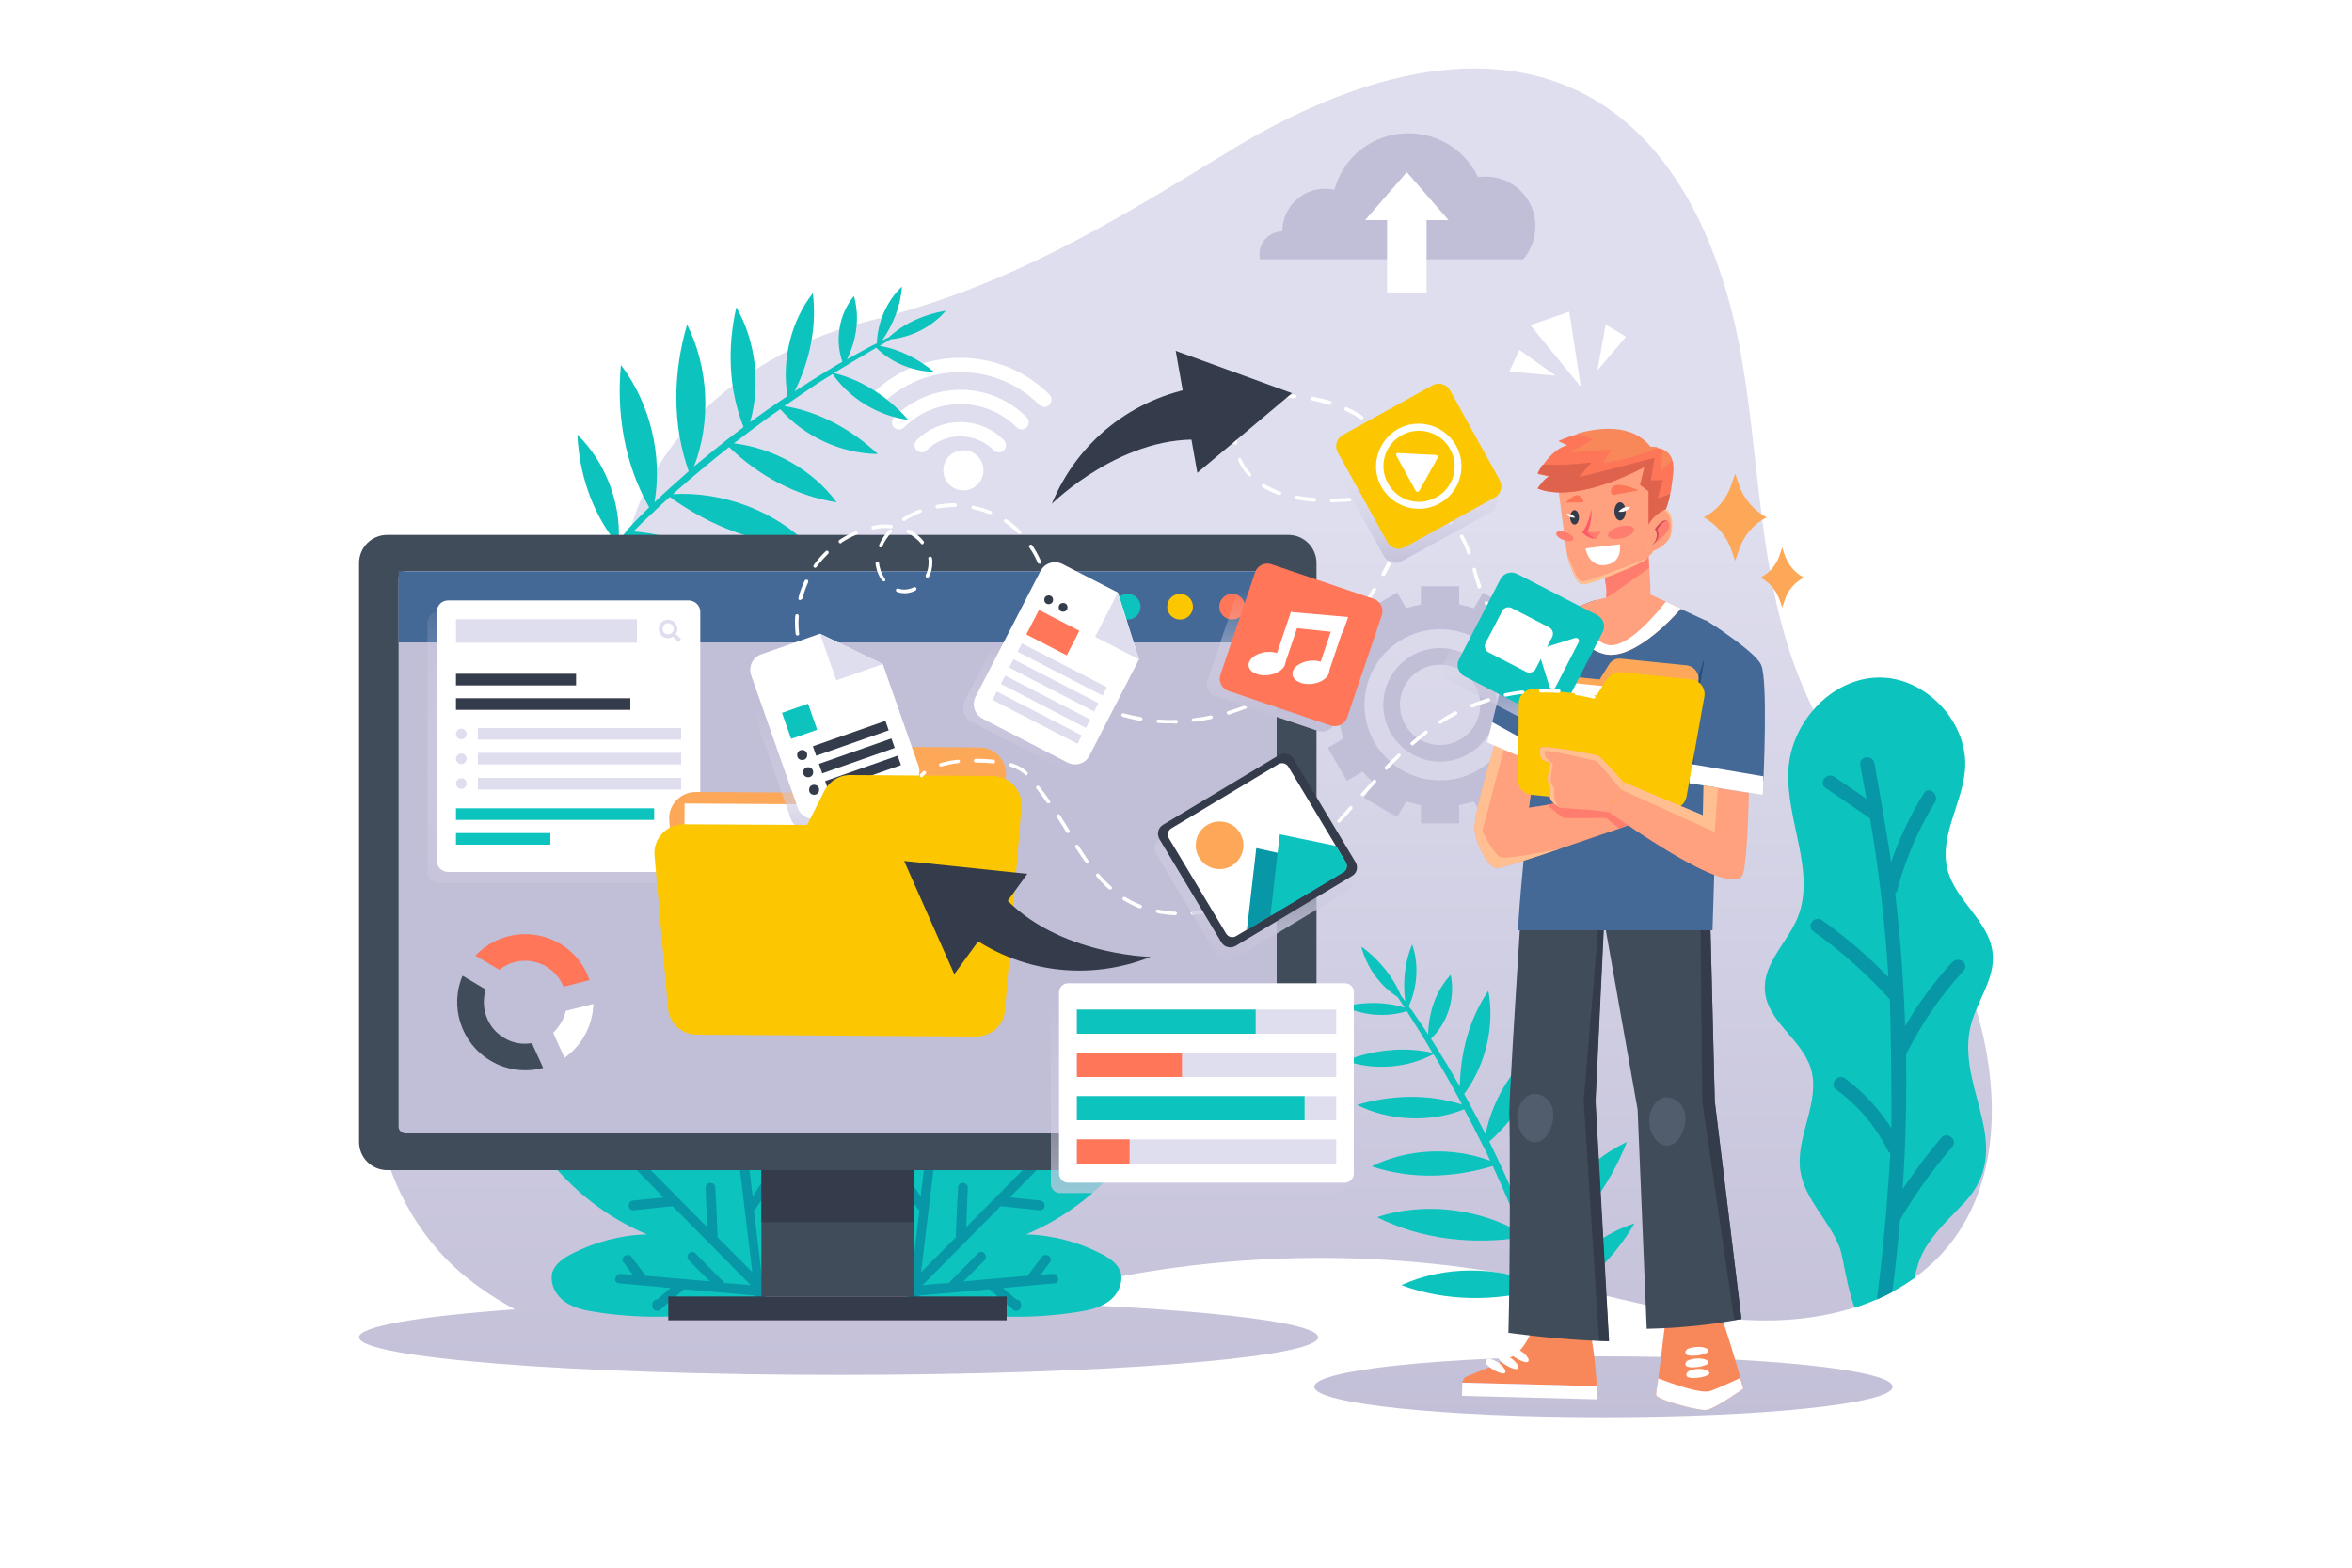 <?xml version="1.0" encoding="utf-8"?>
<!-- Generator: Adobe Illustrator 19.0.0, SVG Export Plug-In . SVG Version: 6.00 Build 0)  -->
<svg version="1.1" xmlns="http://www.w3.org/2000/svg" xmlns:xlink="http://www.w3.org/1999/xlink" x="0px" y="0px"
	 viewBox="0 0 750 500" style="enable-background:new 0 0 750 500;" xml:space="preserve">
<style type="text/css">
	.st0{fill:#FFFFFF;}
	.st1{fill:url(#SVGID_1_);}
	.st2{fill:#C1BED7;}
	.st3{fill:#0CC3BE;}
	.st4{fill:#0797A7;}
	.st5{fill:#414C5B;}
	.st6{fill:#343C4B;}
	.st7{fill:#F88859;}
	.st8{fill:#515D6C;}
	.st9{fill:#456997;}
	.st10{fill:#FFA07F;}
	.st11{fill:#FF7D6F;}
	.st12{fill:#FFBF90;}
	.st13{fill:#FD7658;}
	.st14{fill:#FC5B68;}
	.st15{fill:#CF4A57;}
	.st16{fill:#254F79;}
	.st17{fill:#FDA859;}
	.st18{fill:url(#SVGID_2_);}
	.st19{fill:#FCC700;}
	.st20{fill:#DE624C;}
	.st21{fill:#FF7658;}
	.st22{fill:url(#SVGID_3_);}
	.st23{fill:#DFDEEE;}
	.st24{fill:url(#SVGID_4_);}
	.st25{fill:url(#SVGID_5_);}
	.st26{fill:url(#SVGID_6_);}
	.st27{fill:url(#SVGID_7_);}
	.st28{fill:url(#SVGID_8_);}
	.st29{fill:url(#SVGID_9_);}
</style>
<g id="BACKGROUND">
	<rect class="st0" width="750" height="500"/>
</g>
<g id="OBJECTS">
	<g>
		<linearGradient id="SVGID_1_" gradientUnits="userSpaceOnUse" x1="374.774" y1="164.863" x2="374.774" y2="463.236">
			<stop  offset="0" style="stop-color:#DFDEEE"/>
			<stop  offset="1" style="stop-color:#C1BED7"/>
		</linearGradient>
		<path class="st1" d="M617.8,401.3c-2.3,2.3-4.7,4.4-7.3,6.2c-2.3,1.6-4.6,3.1-7.1,4.4c-1.6,0.9-3.2,1.6-4.9,2.4
			c-2.3,1-4.7,1.9-7.1,2.7c-11,3.5-23,4.6-34.6,4c-22-1.2-43.3-7.8-64.8-12.4c-43.9-9.3-89.5-9.8-133.6-1.7
			c-12.5,2.3-24.9,5.3-37.3,8.4c57.9,1.7,99.2,6.1,99.2,11.2c0,6.6-68.5,12-152.9,12c-84.5,0-152.9-5.4-152.9-12
			c0-3.5,19.2-6.7,49.7-8.9c-6.2-3.3-12-7.2-17.4-11.8c-27.8-23.9-37.5-70.7-12.9-98c17.2-19.1,46.6-25.6,59.4-47.9
			c12.9-22.6,3.1-50.9,5.2-76.8c3.3-41.6,40.1-71.3,78.4-80.7c44.5-10.9,76.9-30.9,115.9-54.7c33.6-20.5,76.4-35.8,111.6-18.1
			c30.2,15.2,44.9,50.3,50.8,83.6c5.9,33.3,5.6,68.1,17.3,99.8c1.7,4.5,3.6,9,5.7,13.3c4.3,9,9.4,17.7,14.7,26.3
			c3,4.9,6.1,9.8,9.2,14.6c0.8,1.3,1.6,2.6,2.4,3.9c1,1.6,2,3.2,3,4.8c5.6,9,11,18.2,15.5,27.8c0.3,0.7,0.6,1.4,1,2.1
			c0.6,1.3,1.2,2.7,1.8,4c1.6,4,3.1,8.1,4.4,12.2C638.5,350,637.6,381.2,617.8,401.3z M511.3,432.6c-50.9,0-92.2,4.3-92.2,9.7
			c0,5.4,41.3,9.7,92.2,9.7c50.9,0,92.2-4.3,92.2-9.7C603.5,436.9,562.2,432.6,511.3,432.6z"/>
		<g>
			<path class="st0" d="M334.7,125.9c-15.7-15.7-41.2-15.7-56.9,0c-0.9,0.9-0.9,2.4,0,3.2c0.9,0.9,2.4,0.9,3.2,0
				c13.9-13.9,36.5-13.9,50.4,0c0.9,0.9,2.4,0.9,3.2,0S335.6,126.8,334.7,125.9z"/>
			<path class="st0" d="M285.1,133.1c-0.9,0.9-0.9,2.4,0,3.2c0.9,0.9,2.4,0.9,3.2,0c9.9-9.9,26-9.9,35.9,0c0.9,0.9,2.4,0.9,3.2,0
				s0.9-2.4,0-3.2C315.8,121.4,296.8,121.4,285.1,133.1z"/>
			<path class="st0" d="M292.3,140.4c-0.9,0.9-0.9,2.4,0,3.2c0.9,0.9,2.4,0.9,3.2,0c5.9-5.9,15.5-5.9,21.4,0c0.9,0.9,2.4,0.9,3.2,0
				c0.9-0.9,0.9-2.4,0-3.2C312.6,132.7,300,132.7,292.3,140.4z"/>
			<circle class="st0" cx="307.2" cy="150" r="6.4"/>
		</g>
		<g>
			<path class="st2" d="M459.2,206.7c-10,0-18.1,8.1-18.1,18.1s8.1,18.1,18.1,18.1c10,0,18.1-8.1,18.1-18.1S469.2,206.7,459.2,206.7
				z M459.2,237.6c-7.1,0-12.8-5.7-12.8-12.8s5.7-12.8,12.8-12.8c7.1,0,12.8,5.7,12.8,12.8S466.3,237.6,459.2,237.6z"/>
			<path class="st2" d="M497,230.9v-12.2h-5.8c-0.3-1.6-0.7-3.2-1.2-4.7l5-2.9l-6.1-10.5l-5,2.9c-1.1-1.2-2.2-2.4-3.4-3.4l2.9-5
				l-10.5-6.1l-2.9,5c-1.5-0.5-3.1-0.9-4.7-1.2V187h-12.2v5.8c-1.6,0.3-3.2,0.7-4.7,1.2l-2.9-5l-10.5,6.1l2.9,5
				c-1.2,1.1-2.4,2.2-3.4,3.4l-5-2.9l-6.1,10.5l5,2.9c-0.5,1.5-0.9,3.1-1.2,4.7h-5.8v12.2h5.8c0.3,1.6,0.7,3.2,1.2,4.7l-5,2.9
				l6.1,10.5l5-2.9c1.1,1.2,2.2,2.4,3.4,3.4l-2.9,5l10.5,6.1l2.9-5c1.5,0.5,3.1,0.9,4.7,1.2v5.8h12.2v-5.8c1.6-0.3,3.2-0.7,4.7-1.2
				l2.9,5l10.5-6.1l-2.9-5c1.2-1.1,2.4-2.2,3.4-3.4l5,2.9l6.1-10.5l-5-2.9c0.5-1.5,0.9-3.1,1.2-4.7H497z M459.2,248.9
				c-13.3,0-24.1-10.8-24.1-24.1c0-13.3,10.8-24.1,24.1-24.1c13.3,0,24.1,10.8,24.1,24.1C483.3,238.1,472.5,248.9,459.2,248.9z"/>
		</g>
		<g>
			<path class="st3" d="M626.3,383.7c-1,1-2,2-3,3.1c-4.9,5-9.9,10.2-11.8,16.9c-0.4,1.2-0.7,2.5-1,3.9c-2.3,1.6-4.6,3.1-7.1,4.4
				c-1.6,0.9-3.2,1.6-4.9,2.4c-2.3,1-4.7,1.9-7.1,2.7c-2.5-6.7-3.6-15.8-4.7-19c-3.2-8.7-11.1-15.3-12.6-24.5
				c-1.7-11,6.6-22.2,3.3-32.9c-2.9-9.3-13.9-14.9-14.6-24.7c-0.7-8.7,7.1-15.3,10.4-23.3c6-14.7-3.9-31.3-2.9-47.3
				c0.4-6.9,3.3-13.5,7.7-18.7c5.3-6.3,12.9-10.5,21-10.6c14.8-0.3,28.8,14.1,27.6,29.4c-0.9,10.9-8.3,21.2-5.6,31.8
				c2.5,10,13.4,16.5,14.4,26.7c0.7,6.5-2.9,12.3-5.4,18.4c-0.9,2.2-1.6,4.4-2,6.7C624.8,348.4,642.7,366.1,626.3,383.7z"/>
			<path class="st4" d="M626.1,309.6c-0.1,0.1-0.3,0.3-0.4,0.5c-7.2,7.9-13.1,16.6-17.9,26.2c0.2,14.3-0.1,28.7-1.1,43
				c3.8-5.7,7.9-11.2,12.3-16.4c1.9-2.2,5.4,0.6,3.5,2.9c-6.2,7.2-11.8,15-16.6,23.2c-0.7,7.7-1.5,15.4-2.5,23.1
				c-1.6,0.9-3.2,1.6-4.9,2.4c2.7-20.5,4-41.6,4.3-46.7c-0.4-0.2-0.7-0.5-0.9-1c-3.9-7.7-9.4-14.2-16.4-19.3
				c-2.3-1.7,0.5-5.3,2.9-3.5c5.9,4.4,10.8,9.7,14.7,15.8c0.2-7.3-0.2-35.5-0.5-41.1c-7.3-8.1-15.5-15.3-24.4-21.7
				c-2.4-1.7,0.5-5.2,2.8-3.5c7.6,5.4,14.7,11.5,21.2,18.2c-1.1-17-3-33.9-5.9-50.7c-4.7-3.2-9.4-6.5-14.2-9.7
				c-2.4-1.6,0.5-5.2,2.9-3.5l7.6,5.2l2.6,1.8c-0.7-3.6-1.3-7.1-2-10.7c-0.6-2.9,3.9-3.6,4.5-0.7c0.7,3.6,2.8,15.9,4.2,24.3
				c0.5,3.3,1,6,1.1,7.3c0.4-1.2,0.8-2.3,1.3-3.5c2.5-6.4,5.5-12.6,9.2-18.5c1.5-2.5,5,0.4,3.5,2.9c-4,6.5-7.2,13.3-9.7,20.4
				c-0.8,2.4-1.6,4.8-2.2,7.3c-0.1,0.6-0.4,1-0.8,1.3c1.7,14.1,2.7,28.2,3.2,42.4c4.2-7.3,9.2-14.1,15-20.4c0.4-0.4,0.9-0.7,1.3-0.7
				C625.8,305.7,627.7,307.9,626.1,309.6z"/>
		</g>
		<path class="st3" d="M301.6,99.1c-4.3,5.1-11,8.5-17.6,9.1c-1,0.6-2.2,1.3-3.5,2.1c6.4,1.1,12.4,4.2,17.3,8.3
			c-6.7-0.1-13.7-3-18.4-7.7c-2.2,1.3-4.6,2.8-7.4,4.4c-1.3,0.8-2.6,1.6-4,2.4c-0.7,0.4-1.3,0.8-2,1.3c9.2,2.3,17.4,7.8,23.6,14.9
			c-9.5-1.2-18.7-6.8-24.1-14.6c-0.6,0.4-1.2,0.8-1.8,1.1c-3,1.8-6,3.9-9.2,6.1c-1.4,1-2.9,2-4.4,3c11.2,1.8,21.5,7.5,29.8,15.3
			c-11.6-0.1-23.5-5.6-31.1-14.3c-3.5,2.4-7,5-10.6,7.7c0,0.1,0,0.1-0.1,0.2c0,0,0-0.1,0-0.1c-1.2,0.9-2.5,1.9-3.7,2.8
			c-0.1,0.1-0.2,0.2-0.4,0.3c12.8,1.5,25.3,8.6,32.8,18.8c-13-2-24.9-8.5-34.3-17.6c-6.1,4.8-11.7,9.5-16.7,13.9
			c-0.4,0.4-0.8,0.7-1.2,1.1c15.8-0.9,32.4,5.3,43.4,16.4c-16-0.1-31.5-6.1-44.4-15.5c-1.9,1.7-3.7,3.3-5.3,4.9
			c-1.1,1.1-2.3,2.1-3.3,3.1c-1,1-2,2-2.9,2.9c0,0-0.1,0.1-0.1,0.1c15,1,30,8.7,39.2,20.4c-15.1-1.8-29.1-9-40.3-19.2
			c-6.7,6.7-10.4,10.9-10.9,10.9c-0.3,0,1.8-3.1,6.5-8.5c-7.8-9.8-11.8-22.1-12.4-34.5c8.8,8.6,13.8,21.4,13.2,33.6
			c0.8-0.8,1.6-1.7,2.4-2.7c0,0-0.1,0-0.1-0.1c0,0,0.1,0,0.1,0c0-0.1,0.1-0.1,0.1-0.2c0.9-0.9,1.8-1.9,2.8-3c1-1,2.1-2.1,3.2-3.2
			c0.4-0.4,0.8-0.8,1.2-1.2c-7.8-13.7-10.5-29.8-9-45.4c9.3,12.2,13.3,28.8,10.7,43.8c1.4-1.4,2.9-2.7,4.5-4.2
			c2-1.8,4.2-3.7,6.4-5.7c-5.3-15-5-31.5-0.5-46.8c6.9,13.8,7.7,31,2.2,45.3c3.3-2.8,6.9-5.7,10.7-8.7c1.7-1.3,3.4-2.6,5.1-3.9
			c-4.8-12.1-5.2-25.5-2.3-38.2c6.2,10.8,7.8,24.6,4.4,36.6c4-2.9,8-5.7,11.9-8.3c-1.9-11.4,1.1-23.9,8.1-32.8
			c1.3,10.8-1,21.6-5.8,31.3c3.1-2,6.1-3.9,9-5.7c1.5-0.9,3-1.8,4.4-2.7c0.6-0.3,1.2-0.7,1.8-1c-2.4-7.1-1.1-15.1,3.7-21
			c1.9,6.8,0.9,13.8-2.2,20.2c0.3-0.2,0.6-0.3,0.9-0.5c2.8-1.6,5.3-2.9,7.5-4.1c0,0,0,0,0,0c0,0,0,0,0.1,0c0.3-0.2,0.7-0.4,1-0.5
			c0.2-6.7,3.2-13.6,8-18.1c-0.4,6.2-2.8,12.1-6.3,17.2c0.7-0.4,1.4-0.7,2.1-1C288.5,102.9,295,100.2,301.6,99.1z"/>
		<path class="st3" d="M434.1,301.9c1.6,6.5,6,12.6,11.6,16.1c0.6,1,1.4,2.1,2.2,3.4c-6.2-2-12.9-1.9-19.2-0.4
			c6,3,13.6,3.5,19.9,1.5c1.3,2.1,2.9,4.6,4.6,7.3c0.8,1.3,1.6,2.6,2.4,4c0.4,0.7,0.8,1.3,1.2,2c-9.3-2.1-19-0.9-27.8,2.5
			c9,3.2,19.8,2.4,28.1-2.1c0.4,0.6,0.7,1.2,1.1,1.8c1.8,3,3.6,6.2,5.5,9.6c0.8,1.5,1.7,3.1,2.5,4.7c-10.8-3.5-22.6-3.1-33.5,0.1
			c10.4,5.2,23.5,5.7,34.2,1.4c2,3.7,4,7.7,6,11.7c0,0.1,0,0.1,0,0.2c0,0,0.1,0,0.1-0.1c0.7,1.4,1.4,2.8,2,4.2
			c0.1,0.1,0.1,0.3,0.2,0.4c-12.1-4.5-26.4-3.9-37.8,1.8c12.5,4.2,26,3.7,38.6-0.1c3.3,7.1,6.1,13.8,8.6,19.9c0.2,0.5,0.4,1,0.6,1.5
			c-13.7-8-31.3-10-46.1-5.1c14.3,7.2,30.8,8.9,46.6,6.4c0.9,2.4,1.8,4.6,2.5,6.7c0.5,1.5,1.1,2.9,1.5,4.3c0.5,1.4,0.9,2.7,1.3,3.9
			c0,0,0,0.1,0,0.1c-13.8-5.9-30.7-5.9-44.1,0.3c14.3,5.3,30,5.2,44.6,1.2c2.9,9,4.3,14.4,4.8,14.7c0.3,0.2-0.2-3.6-1.9-10.5
			c11.4-5.1,20.5-14.3,26.8-25.1c-11.7,3.7-22,12.8-27.1,23.9c-0.3-1.1-0.6-2.3-0.9-3.5c0,0,0.1,0,0.1,0c0,0-0.1,0-0.1-0.1
			c0-0.1,0-0.1-0.1-0.2c-0.4-1.3-0.7-2.6-1.1-3.9c-0.4-1.4-0.9-2.8-1.4-4.3c-0.2-0.5-0.4-1.1-0.5-1.6c13.2-8.6,22.9-21.7,28.7-36.3
			c-13.8,6.6-24.9,19.6-29.5,34.1c-0.7-1.9-1.4-3.8-2.1-5.8c-1-2.6-2-5.2-3.1-8c11.6-11,18.8-25.8,21.8-41.4
			c-12.4,9.2-20.9,24.2-22.6,39.4c-1.7-4-3.5-8.2-5.6-12.6c-0.9-2-1.9-3.9-2.8-5.8c9.7-8.6,16.2-20.4,19.4-33
			c-10.5,6.8-18.1,18.4-20.6,30.6c-2.3-4.5-4.6-8.7-6.8-12.8c6.9-9.3,9.8-21.8,7.7-32.9c-6.1,9-8.9,19.7-9.1,30.5
			c-1.9-3.2-3.6-6.3-5.4-9.1c-0.9-1.5-1.8-3-2.7-4.4c-0.4-0.6-0.8-1.2-1.1-1.7c5.4-5.2,7.8-12.9,6.3-20.4c-4.8,5.2-7,11.9-7.2,19
			c-0.2-0.3-0.4-0.6-0.6-0.9c-1.8-2.7-3.4-5-4.8-7.1c0,0,0,0,0,0c0,0,0,0-0.1,0c-0.2-0.3-0.4-0.6-0.7-0.9c2.8-6.1,3.3-13.6,1.1-19.8
			c-2.4,5.7-3,12.1-2.2,18.2c-0.5-0.7-0.9-1.3-1.4-1.9C444.1,311.3,439.6,305.9,434.1,301.9z"/>
		<g>
			<path class="st3" d="M180,415.1c2.8,2,6.3,2.8,9.6,3.3c16.9,2.7,34.4,1.9,51-2.5c0.9-0.2,1.8-0.5,2.7-0.7l0.2-0.9l0-0.1l1-3.9
				l7.5-29.4c4.2-17,3.5-35.2-2-51.8c-2.4-7.3-5.9-14.6-12.3-18.9c-6.3-4.3-16-4.4-20.8,1.4c-2.9,3.5-3.6,8.4-3.9,13
				c-0.9,14.6,1,29.4,5.6,43.3c-5.3-11-14.5-20.1-25.6-25.3c-7.5-3.5-17.6-4.5-22.8,1.9c-2.8,3.4-3.3,8.2-2.3,12.4
				c1,4.3,3.4,8.1,6,11.5c8.3,11.1,19.6,19.9,32.4,25.3c-8.3,0.2-16.5,2.4-23.8,6.1c-2.7,1.4-5.5,3.2-6.4,6.1
				C175.3,409.5,177.2,413.1,180,415.1z"/>
			<path class="st4" d="M181.1,363.7c4-0.2,8-0.3,12-0.5c6.2,6.2,12.3,12.4,18.5,18.7l-9.7,1c-2,0.2-1.8,3.3,0.2,3.1
				c4.1-0.4,8.2-0.9,12.4-1.3c8.3,8.4,16.6,16.8,24.9,25.2c-2.8-0.3-5.6-0.5-8.4-0.7c0,0-0.1-0.1-0.1-0.2c-3.1-3.1-6.2-6.2-9.2-9.3
				c-1.4-1.4-3.4,0.9-2,2.3c2.2,2.2,4.4,4.5,6.7,6.7c-6.8-0.6-13.7-1.2-20.5-1.8c-1.5-2-3-4-4.5-6c-1.2-1.6-3.8,0.1-2.6,1.7
				c1,1.3,2,2.6,3,4c-1.3-0.1-2.5-0.2-3.8-0.3c-1.9-0.2-2.6,2.8-0.7,3l16.5,1.5c-1.4,1.2-2.9,2.5-4.3,3.7c-0.8,0-1.5,0.6-1.5,1.6
				c0,0.2,0,0.4,0,0.5c0,1.1,1.5,2,2.4,1.2c2.6-2.2,5.1-4.4,7.7-6.6l22.4,2l0.4,3c0.9-0.2,1.8-0.5,2.7-0.7l0.2-0.9
				c0-0.1,0-0.1,0-0.2l0.1,0.1l1-3.9c-0.1,0-0.2,0-0.3-0.1c-0.1,0-0.2,0-0.3,0c-0.3-0.4-0.7-0.7-1.1-1.1l-2.8-23.4
				c0.2-0.1,0.4-0.3,0.6-0.5c2-3,3.9-5.9,5.9-8.9c1.1-1.7-1.7-3-2.7-1.4c-1.4,2.1-2.8,4.3-4.2,6.4c-1-8.5-2-16.9-3.1-25.4
				c0,0,0,0,0-0.1c3.2-4.1,6.3-8.2,9.5-12.4c1.2-1.6-1.1-3.6-2.3-2l-7.7,10.1c-0.9-7.2-1.8-14.5-2.6-21.8c-0.2-2-3.3-1.8-3.1,0.2
				l0.6,5.1c-2.8-1.3-5.6-2.6-8.4-3.9c-1.8-0.8-3.2,1.9-1.4,2.8c3.4,1.6,6.9,3.1,10.3,4.7l3.1,25.9c-3-2.1-6-4.1-9-6.2
				c-1.6-1.1-3.7,1.2-2,2.3l11,7.5c0.2,0.1,0.4,0.2,0.5,0.2c1.5,12.4,3,24.8,4.5,37.2c-3.7-3.8-7.5-7.5-11.2-11.3
				c0-0.1,0.1-0.3,0.1-0.4c-0.2-5.1-0.4-10.3-0.7-15.4c-0.1-2-3.2-1.8-3.1,0.2l0.5,12.5c-6.7-6.8-13.5-13.6-20.2-20.4
				c0-0.1,0.1-0.2,0-0.4c-0.5-3.7-1-7.4-1.6-11.2c-0.3-1.9-3.4-1.8-3.1,0.2c0.4,2.6,0.7,5.2,1.1,7.8c-3.4-3.4-6.8-6.9-10.2-10.3
				c-1.4-1.4-3.4,0.9-2,2.3c0.3,0.4,0.7,0.7,1,1.1c-3.1,0.1-6.1,0.3-9.2,0.4C178.9,360.7,179.1,363.8,181.1,363.7z"/>
		</g>
		<g>
			<path class="st3" d="M353.5,415.1c-2.8,2-6.3,2.8-9.6,3.3c-16.9,2.7-34.4,1.9-51-2.5c-0.9-0.2-1.8-0.5-2.7-0.7l-0.2-0.9l0-0.1
				l-1-3.9l-7.5-29.4c-4.2-17-3.5-35.2,2-51.8c2.4-7.3,5.9-14.6,12.3-18.9c6.3-4.3,16-4.4,20.8,1.4c2.9,3.5,3.6,8.4,3.9,13
				c0.9,14.6-1,29.4-5.6,43.3c5.3-11,14.5-20.1,25.6-25.3c7.5-3.5,17.6-4.5,22.8,1.9c2.8,3.4,3.3,8.2,2.3,12.4
				c-1,4.3-3.4,8.1-6,11.5c-8.3,11.1-19.6,19.9-32.4,25.3c8.3,0.2,16.5,2.4,23.8,6.1c2.7,1.4,5.5,3.2,6.4,6.1
				C358.2,409.5,356.3,413.1,353.5,415.1z"/>
			<path class="st4" d="M352.5,363.7c-4-0.2-8-0.3-12-0.5c-6.2,6.2-12.3,12.4-18.5,18.7l9.7,1c2,0.2,1.8,3.3-0.2,3.1
				c-4.1-0.4-8.2-0.9-12.4-1.3c-8.3,8.4-16.6,16.8-24.9,25.2c2.8-0.3,5.6-0.5,8.4-0.7c0,0,0.1-0.1,0.1-0.2c3.1-3.1,6.2-6.2,9.2-9.3
				c1.4-1.4,3.4,0.9,2,2.3c-2.2,2.2-4.4,4.5-6.7,6.7c6.8-0.6,13.7-1.2,20.5-1.8c1.5-2,3-4,4.5-6c1.2-1.6,3.8,0.1,2.6,1.7
				c-1,1.3-2,2.6-3,4c1.3-0.1,2.5-0.2,3.8-0.3c1.9-0.2,2.6,2.8,0.7,3l-16.5,1.5c1.4,1.2,2.9,2.5,4.3,3.7c0.8,0,1.5,0.6,1.5,1.6
				c0,0.2,0,0.4,0,0.5c0,1.1-1.5,2-2.4,1.2c-2.6-2.2-5.1-4.4-7.7-6.6l-22.4,2l-0.4,3c-0.9-0.2-1.8-0.5-2.7-0.7l-0.2-0.9
				c0-0.1,0-0.1,0-0.2l-0.1,0.1l-1-3.9c0.1,0,0.2,0,0.3-0.1c0.1,0,0.2,0,0.3,0c0.3-0.4,0.7-0.7,1.1-1.1l2.8-23.4
				c-0.2-0.1-0.4-0.3-0.6-0.5c-2-3-3.9-5.9-5.9-8.9c-1.1-1.7,1.7-3,2.7-1.4c1.4,2.1,2.8,4.3,4.2,6.4c1-8.5,2-16.9,3.1-25.4
				c0,0,0,0,0-0.1c-3.2-4.1-6.3-8.2-9.5-12.4c-1.2-1.6,1.1-3.6,2.3-2l7.7,10.1c0.9-7.2,1.8-14.5,2.6-21.8c0.2-2,3.3-1.8,3.1,0.2
				l-0.6,5.1c2.8-1.3,5.6-2.6,8.4-3.9c1.8-0.8,3.2,1.9,1.4,2.8c-3.4,1.6-6.9,3.1-10.3,4.7l-3.1,25.9c3-2.1,6-4.1,9-6.2
				c1.6-1.1,3.7,1.2,2,2.3l-11,7.5c-0.2,0.1-0.4,0.2-0.5,0.2c-1.5,12.4-3,24.8-4.5,37.2c3.7-3.8,7.5-7.5,11.2-11.3
				c0-0.1-0.1-0.3-0.1-0.4c0.2-5.1,0.4-10.3,0.7-15.4c0.1-2,3.2-1.8,3.1,0.2l-0.5,12.5c6.7-6.8,13.5-13.6,20.2-20.4
				c0-0.1-0.1-0.2,0-0.4c0.5-3.7,1-7.4,1.6-11.2c0.3-1.9,3.4-1.8,3.1,0.2c-0.4,2.6-0.7,5.2-1.1,7.8c3.4-3.4,6.8-6.9,10.2-10.3
				c1.4-1.4,3.4,0.9,2,2.3c-0.3,0.4-0.7,0.7-1,1.1c3.1,0.1,6.1,0.3,9.2,0.4C354.6,360.7,354.4,363.8,352.5,363.7z"/>
		</g>
		<g>
			<g>
				<path class="st5" d="M410.7,373.2H123.5c-5,0-9-4-9-9V179.6c0-5,4-9,9-9h287.3c5,0,9,4,9,9v184.6
					C419.7,369.1,415.7,373.2,410.7,373.2z"/>
				<path class="st2" d="M127.1,359.3V184.4c0-1.2,1-2.3,2.3-2.3h275.5c1.2,0,2.2,1,2.2,2.2v174.9c0,1.2-1,2.3-2.3,2.3H129.4
					C128.1,361.5,127.1,360.5,127.1,359.3z"/>
			</g>
			<g>
				<rect x="242.8" y="373.2" class="st5" width="48.5" height="40.3"/>
				<rect x="213.1" y="413.5" class="st6" width="107.9" height="7.6"/>
				<rect x="242.8" y="373.2" class="st6" width="48.5" height="16.6"/>
			</g>
		</g>
		<g>
			<path class="st0" d="M373.4,230.7c-1.4,0-2.7,0-4.1-0.1c-0.3,0-0.5-0.3-0.5-0.6c0-0.3,0.3-0.6,0.6-0.5c1.8,0.1,3.7,0.2,5.6,0.1
				c0.3,0,0.6,0.2,0.6,0.6c0,0.3-0.2,0.6-0.6,0.6C374.4,230.7,373.9,230.7,373.4,230.7z M380.6,230.2c-0.3,0-0.5-0.2-0.6-0.5
				c0-0.3,0.2-0.6,0.5-0.6c1.8-0.2,3.7-0.5,5.5-0.9c0.3-0.1,0.6,0.1,0.7,0.4c0.1,0.3-0.1,0.6-0.4,0.7
				C384.5,229.7,382.6,230,380.6,230.2C380.7,230.2,380.6,230.2,380.6,230.2z M363.7,229.9C363.7,229.9,363.6,229.9,363.7,229.9
				c-2-0.3-3.9-0.8-5.7-1.3c-0.3-0.1-0.5-0.4-0.4-0.7c0.1-0.3,0.4-0.5,0.7-0.4c1.8,0.5,3.6,0.9,5.5,1.2c0.3,0.1,0.5,0.3,0.5,0.7
				C364.2,229.7,364,229.9,363.7,229.9z M391.7,227.9c-0.2,0-0.5-0.2-0.5-0.4c-0.1-0.3,0.1-0.6,0.4-0.7c1.8-0.5,3.6-1.2,5.3-1.8
				c0.3-0.1,0.6,0,0.7,0.3c0.1,0.3,0,0.6-0.3,0.7c-1.8,0.7-3.6,1.3-5.4,1.9C391.8,227.9,391.8,227.9,391.7,227.9z M352.8,226.8
				c-0.1,0-0.1,0-0.2,0c-1.8-0.7-3.5-1.6-5.2-2.5c-0.3-0.2-0.4-0.5-0.2-0.8c0.2-0.3,0.5-0.4,0.8-0.2c1.6,0.9,3.3,1.7,5,2.4
				c0.3,0.1,0.4,0.5,0.3,0.7C353.3,226.6,353.1,226.8,352.8,226.8z M402.2,223.7c-0.2,0-0.4-0.1-0.5-0.3c-0.1-0.3,0-0.6,0.3-0.8
				c0.3-0.2,0.6-0.3,0.9-0.5c1.3-0.7,2.7-1.5,4-2.2c0.3-0.2,0.6-0.1,0.8,0.2c0.2,0.3,0.1,0.6-0.2,0.8c-1.3,0.8-2.7,1.6-4.1,2.3
				c-0.3,0.2-0.6,0.3-0.9,0.5C402.4,223.7,402.3,223.7,402.2,223.7z M411.9,217.9c-0.2,0-0.4-0.1-0.5-0.2c-0.2-0.3-0.1-0.6,0.1-0.8
				c1.5-1.1,3-2.2,4.5-3.4c0.2-0.2,0.6-0.2,0.8,0.1c0.2,0.2,0.2,0.6-0.1,0.8c-1.5,1.2-3,2.4-4.5,3.5
				C412.1,217.9,412,217.9,411.9,217.9z M420.6,210.7c-0.2,0-0.3-0.1-0.4-0.2c-0.2-0.2-0.2-0.6,0-0.8c1.3-1.3,2.7-2.6,4-4
				c0.2-0.2,0.6-0.2,0.8,0c0.2,0.2,0.2,0.6,0,0.8c-1.3,1.4-2.7,2.7-4,4C420.9,210.7,420.8,210.7,420.6,210.7z M502,210.1l-0.4,0
				c-0.3,0-0.6-0.3-0.5-0.6c0-0.3,0.3-0.6,0.6-0.5l0.4,0L502,210.1z M496,209.4c0,0-0.1,0-0.1,0c-1.9-0.4-3.7-1-5.5-1.7
				c-0.3-0.1-0.4-0.5-0.3-0.7c0.1-0.3,0.5-0.4,0.7-0.3c1.7,0.7,3.5,1.3,5.3,1.7c0.3,0.1,0.5,0.4,0.4,0.7
				C496.5,209.2,496.3,209.4,496,209.4z M485.6,205.1c-0.1,0-0.2,0-0.3-0.1c-1.6-1-3.2-2.2-4.6-3.4c-0.2-0.2-0.3-0.6,0-0.8
				c0.2-0.2,0.6-0.3,0.8,0c1.4,1.2,2.9,2.3,4.5,3.3c0.3,0.2,0.3,0.5,0.2,0.8C485.9,205,485.8,205.1,485.6,205.1z M428.4,202.5
				c-0.1,0-0.3,0-0.4-0.1c-0.2-0.2-0.3-0.6-0.1-0.8c1.2-1.4,2.4-2.9,3.5-4.4c0.2-0.3,0.5-0.3,0.8-0.1c0.2,0.2,0.3,0.5,0.1,0.8
				c-1.1,1.5-2.3,3-3.5,4.5C428.7,202.4,428.6,202.5,428.4,202.5z M477.1,197.6c-0.2,0-0.3-0.1-0.4-0.2c-1.2-1.5-2.3-3.1-3.2-4.8
				c-0.1-0.3,0-0.6,0.2-0.8c0.3-0.1,0.6,0,0.8,0.2c0.9,1.6,1.9,3.2,3.1,4.6c0.2,0.2,0.2,0.6-0.1,0.8
				C477.4,197.6,477.2,197.6,477.1,197.6z M435.2,193.4c-0.1,0-0.2,0-0.3-0.1c-0.3-0.2-0.3-0.5-0.2-0.8c1-1.5,2.1-3.1,3-4.7
				c0.2-0.3,0.5-0.4,0.8-0.2c0.3,0.2,0.4,0.5,0.2,0.8c-1,1.6-2,3.2-3.1,4.8C435.6,193.3,435.4,193.4,435.2,193.4z M471.7,187.7
				c-0.2,0-0.5-0.1-0.5-0.4c-0.6-1.7-1.1-3.5-1.6-5.3l0-0.2c-0.1-0.3,0.1-0.6,0.4-0.7c0.3-0.1,0.6,0.1,0.7,0.4l0,0.2
				c0.5,1.7,1,3.5,1.6,5.2c0.1,0.3-0.1,0.6-0.3,0.7C471.9,187.7,471.8,187.7,471.7,187.7z M441.1,183.7c-0.1,0-0.2,0-0.3-0.1
				c-0.3-0.1-0.4-0.5-0.2-0.8c0.3-0.6,0.7-1.3,1-1.9c0.5-1,1.1-2.1,1.6-3.1c0.1-0.3,0.5-0.4,0.8-0.3c0.3,0.1,0.4,0.5,0.3,0.8
				c-0.5,1.1-1,2.1-1.6,3.2c-0.3,0.6-0.7,1.3-1,1.9C441.5,183.6,441.3,183.7,441.1,183.7z M468.4,176.9c-0.2,0-0.5-0.1-0.5-0.4
				c-0.7-2-1.4-3.6-2.3-5.1c-0.2-0.3-0.1-0.6,0.2-0.8c0.3-0.2,0.6-0.1,0.8,0.2c0.9,1.5,1.6,3.2,2.4,5.2c0.1,0.3,0,0.6-0.3,0.7
				C468.5,176.9,468.4,176.9,468.4,176.9z M445.9,173.5c-0.1,0-0.1,0-0.2,0c-0.3-0.1-0.4-0.4-0.3-0.7c0.7-1.8,1.3-3.6,1.7-5.3
				c0.1-0.3,0.4-0.5,0.7-0.4c0.3,0.1,0.5,0.4,0.4,0.7c-0.5,1.7-1.1,3.6-1.8,5.4C446.4,173.4,446.2,173.5,445.9,173.5z M462.6,167.3
				c-0.1,0-0.3-0.1-0.4-0.2c-1.3-1.2-2.8-2.3-4.4-3.3c-0.3-0.2-0.4-0.5-0.2-0.8c0.2-0.3,0.5-0.4,0.8-0.2c1.7,1,3.3,2.1,4.7,3.4
				c0.2,0.2,0.2,0.6,0,0.8C462.9,167.3,462.7,167.3,462.6,167.3z M448.8,162.6C448.7,162.6,448.7,162.6,448.8,162.6
				c-0.4,0-0.6-0.3-0.6-0.6c0.1-0.5,0.1-0.9,0.1-1.4c-0.3-0.1-0.7-0.1-1.1-0.2c-0.3-0.1-0.5-0.3-0.5-0.7c0-0.3,0.3-0.5,0.7-0.5
				c0.3,0.1,0.6,0.1,0.9,0.2c0-0.3,0-0.6,0-0.8c0-0.7,0-1.5-0.1-2.2c0-0.3,0.2-0.6,0.5-0.6c0.3,0,0.6,0.2,0.6,0.5
				c0.1,0.8,0.1,1.5,0.1,2.3c0,0.3,0,0.7,0,1.1c1.2,0.3,2.4,0.6,3.5,1c0.3,0.1,0.5,0.4,0.4,0.7c-0.1,0.3-0.4,0.5-0.7,0.4
				c-1-0.3-2.1-0.6-3.2-0.9c0,0.4-0.1,0.8-0.1,1.3C449.3,162.4,449,162.6,448.8,162.6z M424.7,160.2c-0.3,0-0.6-0.2-0.6-0.6
				c0-0.3,0.2-0.6,0.6-0.6c1.9,0,3.8-0.1,5.6-0.2c0.3,0,0.6,0.2,0.6,0.5c0,0.3-0.2,0.6-0.5,0.6C428.5,160.1,426.6,160.1,424.7,160.2
				C424.7,160.2,424.7,160.2,424.7,160.2z M419.1,160C419.1,160,419,160,419.1,160c-2-0.1-3.9-0.4-5.7-0.7c-0.3-0.1-0.5-0.4-0.5-0.7
				c0.1-0.3,0.3-0.5,0.7-0.5c1.8,0.3,3.6,0.6,5.6,0.7c0.3,0,0.5,0.3,0.5,0.6C419.6,159.8,419.4,160,419.1,160z M441.7,159.8
				C441.7,159.8,441.7,159.8,441.7,159.8c-1.8-0.1-3.7-0.1-5.7,0c-0.3,0-0.6-0.2-0.6-0.6c0-0.3,0.2-0.6,0.6-0.6c2,0,3.9,0,5.7,0
				c0.3,0,0.6,0.3,0.5,0.6C442.3,159.6,442,159.8,441.7,159.8z M408,157.9c-0.1,0-0.1,0-0.2,0c-1.9-0.7-3.6-1.5-5.2-2.5
				c-0.3-0.2-0.3-0.5-0.2-0.8c0.2-0.3,0.5-0.4,0.8-0.2c1.5,0.9,3.2,1.7,5,2.4c0.3,0.1,0.4,0.4,0.3,0.7
				C408.4,157.8,408.2,157.9,408,157.9z M398.5,151.9c-0.1,0-0.3-0.1-0.4-0.2c-0.1-0.1-0.2-0.3-0.4-0.4c-1.2-1.3-2.1-2.8-2.9-4.5
				c-0.1-0.3,0-0.6,0.3-0.7c0.3-0.1,0.6,0,0.7,0.3c0.7,1.6,1.6,3,2.7,4.2c0.1,0.1,0.2,0.2,0.3,0.4c0.2,0.2,0.2,0.6,0,0.8
				C398.8,151.9,398.6,151.9,398.5,151.9z M447.8,151.4c-0.2,0-0.5-0.2-0.5-0.4c-0.5-1.7-1.2-3.5-2.1-5.1c-0.1-0.3,0-0.6,0.2-0.8
				c0.3-0.1,0.6,0,0.8,0.2c0.9,1.7,1.7,3.5,2.2,5.3c0.1,0.3-0.1,0.6-0.4,0.7C447.9,151.4,447.9,151.4,447.8,151.4z M393.9,141.8
				c-0.3,0-0.5-0.2-0.6-0.5c-0.1-0.6-0.1-1.1-0.1-1.7c0-1.4,0.2-2.8,0.6-4.2c0.1-0.3,0.4-0.5,0.7-0.4c0.3,0.1,0.5,0.4,0.4,0.7
				c-0.3,1.2-0.5,2.5-0.5,3.9c0,0.5,0,1,0.1,1.6C394.5,141.5,394.3,141.8,393.9,141.8C394,141.8,394,141.8,393.9,141.8z
				 M442.6,141.4c-0.2,0-0.3-0.1-0.4-0.2c-1.1-1.4-2.4-2.8-3.8-4.1c-0.2-0.2-0.2-0.6,0-0.8c0.2-0.2,0.6-0.2,0.8,0
				c1.4,1.3,2.7,2.7,3.9,4.2c0.2,0.2,0.1,0.6-0.1,0.8C442.8,141.4,442.7,141.4,442.6,141.4z M434.2,133.8c-0.1,0-0.2,0-0.3-0.1
				c-1.5-1-3.2-1.9-4.9-2.7c-0.3-0.1-0.4-0.5-0.3-0.8c0.1-0.3,0.5-0.4,0.8-0.3c1.8,0.8,3.5,1.7,5,2.8c0.3,0.2,0.3,0.5,0.2,0.8
				C434.6,133.7,434.4,133.8,434.2,133.8z M397.1,131.3c-0.1,0-0.3,0-0.4-0.1c-0.2-0.2-0.2-0.6,0-0.8c0.3-0.4,0.7-0.7,1.1-1.1
				c1.1-0.9,2.3-1.6,3.7-2.2c0.3-0.1,0.6,0,0.7,0.3c0.1,0.3,0,0.6-0.3,0.7c-1.3,0.5-2.5,1.2-3.4,2c-0.4,0.3-0.7,0.6-1,1
				C397.4,131.2,397.2,131.3,397.1,131.3z M424,129.1c-0.1,0-0.1,0-0.2,0c-1.7-0.5-3.6-1-5.4-1.4c-0.3-0.1-0.5-0.4-0.5-0.7
				c0.1-0.3,0.4-0.5,0.7-0.5c1.9,0.4,3.8,0.8,5.6,1.4c0.3,0.1,0.5,0.4,0.4,0.7C424.5,128.9,424.2,129.1,424,129.1z M412.9,127
				C412.9,127,412.9,127,412.9,127l-0.3,0c-1.9-0.2-3.7-0.2-5.3,0c-0.3,0-0.6-0.2-0.6-0.5c0-0.3,0.2-0.6,0.5-0.6
				c1.6-0.1,3.5-0.1,5.5,0l0.2,0c0.3,0,0.5,0.3,0.5,0.6C413.4,126.7,413.2,127,412.9,127z"/>
		</g>
		<g>
			<g>
				<g>
					<path class="st7" d="M466.3,441c0.1-0.7,0.5-1.6,1.4-2c2.8-1.2,13-5,15.8-7.2c2.2-1.7,4.1-5.3,4.8-6.9l19,1
						c1.1,4.9,1.8,14.2,1.9,16.2L466.3,441z"/>
					<polygon class="st0" points="466.2,445.2 509.2,446.3 509.4,442.1 466.3,441 					"/>
					<g>
						<path class="st0" d="M487.2,433.1c0,0,0.1,0.1,0.1,0.1c0.2,0.4,0.3,1-0.2,1.2c-0.3,0.1-0.6,0.1-0.8,0
							c-0.9-0.2-1.8-0.6-2.6-1.1c-0.9-0.5-1.8-1.1-2.4-2c-0.6-0.9,0.3-1.7,1.3-1.5C484.3,430.3,486.3,431.5,487.2,433.1z"/>
						<path class="st0" d="M483.9,435.3c0,0,0.1,0.1,0.1,0.1c0.2,0.4,0.3,1-0.2,1.2c-0.3,0.1-0.6,0.1-0.8,0
							c-0.9-0.2-1.8-0.6-2.6-1.1c-0.9-0.5-1.8-1.1-2.4-2c-0.6-0.9,0.3-1.7,1.3-1.5C481,432.5,483,433.7,483.9,435.3z"/>
						<path class="st0" d="M479.8,436.7c0,0,0.1,0.1,0.1,0.1c0.2,0.4,0.3,1-0.2,1.2c-0.3,0.1-0.6,0.1-0.8,0
							c-0.9-0.2-1.8-0.6-2.6-1.1c-0.9-0.5-1.8-1.1-2.4-2c-0.6-0.9,0.3-1.7,1.3-1.5C477,433.9,478.9,435.1,479.8,436.7z"/>
					</g>
				</g>
				<g>
					<path class="st7" d="M531,421.8l17.8-2c2,5.1,4.7,14.6,6.2,19.7c0.6,2.1,0.9,3.4,0.9,3.4s-9.3,6.6-11.9,6.8
						c-2.5,0.2-15.9-3.2-15.9-4.9c0-0.6,0.3-2.7,0.7-5.2C529.3,436.1,530.4,426.6,531,421.8z"/>
					<path class="st0" d="M555.9,442.9c0,0-9.3,6.6-11.9,6.8c-2.5,0.2-15.9-3.2-15.9-4.9c0-0.6,0.3-2.7,0.7-5.2
						c4.3,1.7,13.7,5.1,16.7,4c2.1-0.8,6.1-2.5,9.4-4.1C555.5,441.6,555.9,442.9,555.9,442.9z"/>
				</g>
				<path class="st0" d="M544,430c0.1,0,0.1,0,0.2,0.1c0.4,0.2,0.8,0.6,0.5,1c-0.1,0.2-0.4,0.4-0.7,0.5c-0.9,0.4-1.8,0.6-2.8,0.7
					c-1,0.1-2.1,0.2-3.1-0.1c-1-0.4-0.8-1.5,0.1-2C540,429.5,542.3,429.3,544,430z"/>
				<path class="st0" d="M544,433.7c0.1,0,0.1,0,0.2,0.1c0.4,0.2,0.8,0.6,0.5,1c-0.1,0.2-0.4,0.4-0.7,0.5c-0.9,0.4-1.8,0.6-2.8,0.7
					c-1,0.1-2.1,0.2-3.1-0.1c-1-0.4-0.8-1.5,0.1-2C540,433.2,542.3,433,544,433.7z"/>
				<path class="st0" d="M544.3,437.1c0.1,0,0.1,0,0.2,0.1c0.4,0.2,0.8,0.6,0.5,1c-0.1,0.2-0.4,0.4-0.7,0.5
					c-0.9,0.4-1.8,0.6-2.8,0.7c-1,0.1-2.1,0.2-3.1-0.1c-1-0.4-0.8-1.5,0.1-2C540.3,436.5,542.7,436.3,544.3,437.1z"/>
				<g>
					<path class="st5" d="M481.3,355.6c-0.2-3.3,2-37.8,3.5-61.6c0.4-5.6,0.7-10.6,1-14.4h59.6l-0.1,11.6l1.5,60.1
						c0,0,5.8,47.6,8.5,69.4c-9.9,1.9-20,2.9-30.2,3.1l-2.9-69.9l-10.1-57l-0.6-3.6l-0.2,3.6l-2.6,54.4l4.3,76.5
						c-10.7-0.3-21.4-1.3-32-2.7C481.6,404.9,481.5,358.6,481.3,355.6z"/>
					<path class="st6" d="M505,351.2l5.5-65.6l1.1,7.6l-0.2,3.6l-2.6,54.4l4.3,76.5c-1.1,0-2.1-0.1-3.2-0.1L505,351.2z"/>
					<path class="st6" d="M542.1,279.5h3.3l-0.1,11.6l1.5,60.1c0,0,5.8,47.6,8.5,69.4c-0.8,0.2-1.5,0.3-2.3,0.4l-10.2-69.8
						L542.1,279.5z"/>
				</g>
				<path class="st8" d="M530.1,350.2c-2.2,0.8-3.7,3.4-4.1,5.9c-0.4,2.5,0.3,5.2,1.8,7.2c0.9,1.1,2.1,2,3.5,2.1
					c1.2,0.1,2.4-0.5,3.3-1.3c0.9-0.9,1.5-2,2-3.2c0.8-2,1.1-4.2,0.6-6.2c-0.6-2.5-3-4.6-5.4-4.7C531.2,349.9,530.6,350,530.1,350.2
					z"/>
				<path class="st8" d="M488,349.1c-2.2,0.8-3.7,3.4-4.1,5.9c-0.4,2.5,0.3,5.2,1.8,7.2c0.9,1.1,2.1,2,3.5,2.1
					c1.2,0.1,2.4-0.5,3.3-1.3c0.9-0.9,1.5-2,2-3.2c0.8-2,1.1-4.2,0.6-6.2c-0.6-2.5-3-4.6-5.4-4.7C489.1,348.8,488.5,348.9,488,349.1
					z"/>
			</g>
			<path class="st9" d="M546.1,296.7v-0.5c0-1.5,0.8-26.5,1.7-50.5c0.7-20.2,1.4-39.8,1.5-44.3c-2.9-2-5.2-3.4-5.4-3.5c0,0,0,0,0,0
				l-8-3.7l-5-2.3l-22.5-0.4l-0.2,0.1l-0.3,0.1l-0.6,0.2l-0.8,0.3l-1,0.4c-0.7,0.3-1.5,0.6-2.3,0.9l-1.3,0.5
				c-0.2,0.1-0.4,0.2-0.6,0.2c-3.2,1.2-6.4,2.5-7.3,3.1c0,0-9.7,86.2-9.9,99.4H546.1z"/>
			<g>
				<g>
					<g>
						<g>
							<g>
								<g>
									<g>
										<path class="st10" d="M526.2,189.6c-0.3,0.3-14.5,10.8-14.5,10.8s0.3-6.4,0.5-9.8c0-1,0.1-1.8,0.1-1.9
											c0-1.3-1.1-7.2-1.1-7.2l14.3-6.5c0,0,0.2,2.9,0.4,6.2C526.2,185.1,526.4,189.4,526.2,189.6z"/>
										<path class="st10" d="M501.3,194.2C501.3,194.2,501.3,194.2,501.3,194.2c0,0.5,0,11.4,9.9,14.3
											c10.1,3,24.8-14.4,24.8-14.4l-4.8-2.2l-0.2-0.1l-4.8-2.2l-14,1l-3.8,0.9l-0.2,0.1l-0.3,0.1l-0.6,0.2l-0.8,0.3l-1,0.4
											l-1.9,0.7l-0.4,0.1l-1.3,0.5L501.3,194.2z"/>
										<path class="st0" d="M501.3,194.2C501.3,194.2,501.3,194.2,501.3,194.2c0,0.5,0,11.4,9.9,14.3c10.1,3,24.8-14.4,24.8-14.4
											l-4.8-2.2c-3.1,3.9-12.3,15-18.4,13.8c-5.3-1.1-8.1-8.3-9.2-12.4l-0.4,0.1l-1.3,0.5L501.3,194.2z"/>
										<path class="st11" d="M525.9,181.1c-4,2.9-12.7,9.2-13.6,9.4c0,0-0.1,0-0.1,0c0-1,0.1-1.8,0.1-1.9c0-1.3-1.1-7.2-1.1-7.2
											l14.3-6.5C525.5,175,525.7,177.9,525.9,181.1z"/>
									</g>
								</g>
								<g>
									<g>
										<path class="st10" d="M527.4,175.4c0,0-0.4,1-2,2.4h0c-0.3,0.3-0.7,0.6-1.1,0.9c-1.7,1.2-17.4,7.9-19.8,7.6
											c-2.4-0.3-4.7-8.6-4.8-9.5c-0.8-5.4-2.9-21.9-2.9-21.9c6-18,27.2-8.7,29.6-6.9S527.4,175.4,527.4,175.4z"/>
										<path class="st12" d="M525.5,177.9c-0.3,0.3-0.7,0.6-1.1,0.9c-1.7,1.2-17.4,7.9-19.8,7.6c-2.4-0.3-4.7-8.6-4.8-9.5
											c1.5,3.6,3.2,8.7,4.9,8.5C507.2,185.2,523.6,178.9,525.5,177.9z"/>
										<path class="st13" d="M490.3,155.8c13,5.1,34.1-6.9,34.1-6.9l-1.4,5.7l2.7,2.1v10.6c1.5-3.2,5.5-4.9,5.5-4.9
											s0.7-1.5,1.4-4.9v0c0.4-1.8,0.7-4.1,1-7c0.1-1.4,0-2.6-0.3-3.6c-0.6-1.9-1.8-2.9-3-3.5c-0.5-0.2-1-0.4-1.5-0.5
											c-1.3-0.3-2.4-0.2-2.4-0.2c-6-7.6-16.7-6.1-23.5-4.2c-3.6,1-6,2.2-6,2.2l2.9,1.3c-3.5,0.9-6.3,4.1-7.8,6.4
											c-1.1,1.6-1.6,2.8-1.6,2.8l3.7,0.8C492.1,153,490.3,155.8,490.3,155.8z"/>
										<g>
											<path class="st7" d="M530.2,143.3c-0.2,2.3-0.4,4.6-0.6,6.9c1.2-1.1,2.4-2.2,3.6-3.4C532.7,145,531.5,143.9,530.2,143.3z
												"/>
											<path class="st7" d="M513.8,143.4c-0.9,1.4-1.8,2.8-2.6,4.2c6.1-0.7,12-2.4,17.5-4.9c-1.3-0.3-2.4-0.2-2.4-0.2
												c-6-7.6-16.7-6.1-23.5-4.2c1.8,0.6,3.6,1.2,5.3,1.8c-2.5,1.4-5,2.8-7.5,4.2C505.1,144,509.4,143.7,513.8,143.4z"/>
										</g>
									</g>
									<g>
										<path class="st13" d="M499.3,160.3c0,0,3.2-3.6,4.7-1.9c1.5,1.7,0.7,1.8,0.7,1.8L499.3,160.3z"/>
										<path class="st13" d="M522.4,156.4c0,0-7.3-3.5-8.5-0.6c-0.7,1.7,0.5,2.1,0.5,2.1L522.4,156.4z"/>
										<g>
											<ellipse class="st6" cx="502.1" cy="165" rx="1.4" ry="2.3"/>
											<path class="st0" d="M499.4,163.9c0,0,0.5,0.7,1.3,1c0.8,0.3,1.6,0.2,1.6,0.2s-0.5-0.7-1.3-1S499.4,163.9,499.4,163.9z"
												/>
											<ellipse class="st6" cx="516.6" cy="163.1" rx="1.8" ry="2.9"/>
											<path class="st0" d="M519.9,161.7c0,0-0.6,0.8-1.7,1.3c-1,0.4-2.1,0.2-2.1,0.2s0.6-0.8,1.7-1.3
												C518.8,161.5,519.9,161.7,519.9,161.7z"/>
										</g>
										
											<ellipse transform="matrix(0.936 0.351 -0.351 0.936 91.619 -164.211)" class="st11" cx="499.3" cy="170.9" rx="2.9" ry="1.3"/>
										
											<ellipse transform="matrix(0.968 -0.251 0.251 0.968 -26.096 135.07)" class="st11" cx="516.9" cy="169.9" rx="4.3" ry="1.9"/>
										<path class="st0" d="M516.5,173.6l-10.9,1.3c0,0,0.9,6.1,6.5,5.3C517.6,179.3,516.5,173.6,516.5,173.6z"/>
										<g>
											<path class="st11" d="M505.7,169.4c0,0,3,0.8,4.9-0.1l-1.5,2.5C509.1,171.8,506.2,171.3,505.7,169.4z"/>
											<path class="st14" d="M507.5,162.5c0,0,0.2,4.7-1.4,7.1c0,0,1.3,1.8,2.9,2.2c0,0-2.5,0.3-4.5-2.1
												C504.6,169.7,506.1,168.4,507.5,162.5z"/>
										</g>
									</g>
								</g>
							</g>
						</g>
						<g>
							<path class="st12" d="M525.1,176.1c3.2-0.3,5.6-2.2,6.8-3.8c0.3-0.4,0.5-0.7,0.7-1c0.9-1.7,1.2-7.5-1.2-8.8
								c-1.7-0.9-2.9,0.4-3.5,1.3c0,0,0,0,0,0c-0.2,0.4-0.4,0.7-0.4,0.7L525.1,176.1z"/>
							<path class="st10" d="M525.1,176.1c3.2-0.3,5.6-2.2,6.8-3.8c0.1-0.2,0.2-0.3,0.3-0.5c0.9-1.7,1.2-7.5-1.2-8.8
								c-1.3-0.8-2.4,0-3.1,0.8c0,0,0,0,0,0c-0.2,0.4-0.4,0.7-0.4,0.7L525.1,176.1z"/>
							<path class="st11" d="M532.2,167.1c0.1,0.5,0,0.9-0.1,1.4c-0.6,1.9-2.6,3.4-4.5,4.8c0.6-0.9,0.8-2,0.7-3
								c0-0.4-0.1-0.7-0.1-1.1C528.1,167.7,531.5,164.3,532.2,167.1z"/>
							<g>
								<path class="st15" d="M526.7,173.9c0,0,0,0,0.1-0.1c0.1,0,0.2-0.1,0.3-0.2c0.2-0.2,0.6-0.4,0.9-0.8c0.3-0.4,0.6-0.9,0.8-1.5
									c0.1-0.6,0.1-1.3-0.2-2c0-0.1-0.1-0.2-0.1-0.3l0-0.1c0,0,0,0,0,0l0,0l0,0l0,0c0,0,0,0,0,0l0-0.1l0.1-0.1
									c0-0.1,0.1-0.1,0.1-0.2c0.2-0.3,0.4-0.6,0.6-0.8c0.2-0.2,0.4-0.5,0.6-0.7c0.2-0.2,0.4-0.4,0.6-0.5c0.2-0.1,0.4-0.2,0.6-0.3
									c0.2,0,0.4,0,0.5,0.1c0.1,0.1,0.2,0.1,0.2,0.2c0,0.1,0,0.1,0,0.1c0,0,0,0,0-0.1c0-0.1-0.1-0.2-0.2-0.3
									c-0.1-0.1-0.3-0.2-0.6-0.2c-0.3,0-0.5,0.1-0.8,0.2c-0.3,0.1-0.5,0.3-0.7,0.5c-0.2,0.2-0.5,0.4-0.7,0.7
									c-0.2,0.2-0.5,0.5-0.7,0.8c-0.1,0.1-0.1,0.2-0.1,0.2l-0.1,0.1l-0.1,0.2l-0.1,0.1c0,0,0,0.1,0.1,0.1l0.1,0.2
									c0,0.1,0.1,0.1,0.1,0.2c0.3,0.6,0.4,1.2,0.3,1.8c-0.1,0.6-0.3,1.1-0.5,1.5c-0.2,0.4-0.5,0.7-0.7,0.9
									C526.9,173.7,526.8,173.7,526.7,173.9C526.7,173.8,526.7,173.9,526.7,173.9z"/>
							</g>
						</g>
					</g>
				</g>
			</g>
			<g>
				<path class="st10" d="M470.2,264.3c0.3,4.9,4.4,12.3,6.9,12.6c1.1,0.1,10.7-2.9,20.6-6.3c0,0,0,0,0,0c7-2.4,14.2-4.8,18.5-6.3
					c2.5-0.9,4.1-1.4,4.1-1.4l-7.7-9.3l-19.3,3.1l-5.8,0.9l2.2-14.1l-9.7-5.8l-2.9-1.7C477.1,235.9,469.9,259.3,470.2,264.3z"/>
				<path class="st11" d="M493.3,256.6c1.8,1.6,5,4.3,5.5,4.3c0.8,0.1,13.4,0,13.4,0l4,3.3c2.5-0.9,4.1-1.4,4.1-1.4l-7.7-9.3
					L493.3,256.6z"/>
				<path class="st12" d="M470.2,264.3c0.3,4.9,4.4,12.3,6.9,12.6c1.1,0.1,10.7-2.9,20.6-6.3c-7.6,1.6-17.7,3.5-19.2,2.8
					c-2.4-1.1-5.8-8.4-5.8-8.4l7.2-27.4l-2.9-1.7C477.1,235.9,469.9,259.3,470.2,264.3z"/>
			</g>
			<g>
				<g>
					<path class="st9" d="M494,197.3c0,0-6.2,4.6-10.1,9c-3.9,4.4-9,28.3-9,28.3l14.8,8.8L494,197.3z"/>
					<polygon class="st0" points="489.6,243.4 490.1,238.2 475.8,230.3 474.2,236.8 					"/>
				</g>
				<path class="st16" d="M496,204.2c0.2-0.7,1.2-0.4,1,0.3c-3,12.1-5.3,24.3-7.1,36.6c-0.1,0.7-1.2,0.5-1.2-0.2
					C490.2,228.5,492.8,216.3,496,204.2z"/>
			</g>
			<g>
				<path class="st9" d="M536.7,245.8l11.1,1.4l14.5,1.9c0,0,1.5-32.1-0.7-37c-1.2-2.8-7.5-7.4-12.2-10.7c-3-2-5.4-3.5-5.5-3.6
					c0,0,0,0,0,0l-4.2,30.7L536.7,245.8z"/>
				<path class="st16" d="M543.2,210.7c0-0.1,0.2-0.1,0.2,0.1c-1.9,10.9-3.4,21.8-3.2,32.9c0,0.9-1.4,0.9-1.4,0
					C538.6,232.5,539.6,221.3,543.2,210.7z"/>
				<polygon class="st0" points="562.3,247.6 562.1,253.5 538.7,249.8 538.7,243.6 				"/>
			</g>
			<g>
				<path class="st17" d="M513.1,211.9l-3,4.8l-18.1-1.8c-2.5-0.3-4.6,1.7-4.7,4.1l-0.1,22.1c-0.1,2.2,1.6,4.1,3.8,4.4l40.8,4.2
					c2.2,0.2,4.3-1.3,4.6-3.5l5.2-29c0.4-2.4-1.3-4.7-3.8-5l-20.7-2.1C515.5,209.8,513.9,210.6,513.1,211.9z"/>
				
					<rect x="501.4" y="206.2" transform="matrix(-0.101 0.995 -0.995 -0.101 777.647 -258.166)" class="st0" width="8" height="31.8"/>
				<g>
					<linearGradient id="SVGID_2_" gradientUnits="userSpaceOnUse" x1="483.276" y1="202.931" x2="482.049" y2="235.775">
						<stop  offset="0" style="stop-color:#E1E0F0;stop-opacity:0"/>
						<stop  offset="1" style="stop-color:#C3C0D9"/>
					</linearGradient>
					<path class="st18" d="M487.4,230.2L462,217c-2-1-2.8-3.5-1.7-5.5l13.1-25.4c1-2,3.5-2.8,5.5-1.7l25.4,13.1c2,1,2.8,3.5,1.7,5.5
						l-13.1,25.4C491.8,230.4,489.4,231.2,487.4,230.2z"/>
					<path class="st3" d="M492.4,228.8L467,215.7c-2-1-2.8-3.5-1.7-5.5l13.1-25.4c1-2,3.5-2.8,5.5-1.7l25.4,13.1
						c2,1,2.8,3.5,1.7,5.5l-13.1,25.4C496.8,229.1,494.3,229.9,492.4,228.8z"/>
					<g>
						<path class="st0" d="M486.7,214.3l-12-6.2c-1.1-0.6-1.5-1.9-1-3l5.3-10.2c0.6-1.1,1.9-1.5,3-1l12,6.2c1.1,0.6,1.5,1.9,1,3
							l-5.3,10.2C489.2,214.4,487.8,214.8,486.7,214.3z"/>
						<path class="st0" d="M502.2,203.5l-11.8,3.7l3.7,11.8c0.3,0.9,1.5,1,1.9,0.2l7.3-14.2C503.9,204.1,503.1,203.2,502.2,203.5z"
							/>
					</g>
				</g>
				<path class="st19" d="M512.4,216.6l-3.3,5.2l-19.7-2c-2.7-0.3-5.1,1.8-5.1,4.5l-0.2,24.5c-0.1,2.4,1.8,4.5,4.2,4.7l44.4,4.5
					c2.4,0.2,4.6-1.4,5.1-3.9l5.7-32c0.4-2.6-1.4-5.1-4.1-5.4l-22.6-2.3C515.1,214.3,513.4,215.1,512.4,216.6z"/>
			</g>
			<path class="st20" d="M490.3,155.8c13,5.1,34.1-6.9,34.1-6.9l-1.4,5.7l2.7,2.1v10.6c1.5-3.2,5.5-4.9,5.5-4.9s0.7-1.5,1.4-4.9
				c-1.3,0.5-2.6,1.1-4,1.4c0.1-0.5,1.5-5.8,1.8-5.8c-1.3,0-2.6,0.1-4,0.1c0.4-2.4,0.8-4.8,1.2-7.2c-8,2.1-16,4.2-24.1,6.2
				c1.3-1.6,2.6-3.1,3.9-4.7c-5.1,0.6-10.3,0.9-15.5,0.7c-1.1,1.6-1.6,2.8-1.6,2.8l3.7,0.8C492.1,153,490.3,155.8,490.3,155.8z"/>
			<g>
				<path class="st10" d="M513.2,259.1c0,0,0.1,0.1,0.4,0.3l0.1,0.1v0c3.2,2.1,36.5,26.1,41.7,20c1.4-1.6,2-15.6,2.3-26.6h0l-10-1.6
					l-2.5-0.4l1,10.6l-3.3-1.4l-23.5-9.8l-0.4-0.2c0,0-0.1,0-0.1-0.1c-0.1,0-0.1-0.1-0.2-0.1l-0.7-0.3c0,0,0,0,0,0c0,0,0,0,0,0
					s0,0,0,0l-0.7,1.3l-0.3,0.5l-0.1,0.2l0,0l-2.5,5.1l-0.8,1.8L513.2,259.1L513.2,259.1z"/>
				<path class="st10" d="M491.7,242.1c0.4,0.4,2.7,1.3,2.7,1.3s-0.5,2.4-0.8,4.1c-0.3,1.7,0.8,3.9,0.8,3.9s-0.4,2.1,0,3.4
					c0.4,1.2,2.8,2.7,3.1,2.8c0,0,0,0,0,0c0,0,6.2,0.6,8.1,0.6c1.9,0,7.6,0.9,7.6,0.9l3.6-7.3l0,0l1-2.1c0,0-7-7.8-8-8.5
					c-1-0.7-16.6-3.3-18.1-2.9C490.3,238.7,491.3,241.7,491.7,242.1z"/>
				<path class="st12" d="M516.8,251.8l30,13.6l1-14.2l-2.5-0.4l-2.1-0.3l-0.2,9.5l-23.5-9.8l-0.4-0.2c0,0-0.1,0-0.1-0.1
					c-0.1,0-0.1-0.1-0.2-0.1l-0.7-0.3c0,0,0,0,0,0c0,0,0,0,0,0s0,0,0,0l-0.7,1.5l-0.2,0.4L516.8,251.8L516.8,251.8z"/>
				<path class="st12" d="M491.7,242.1c0.4,0.4,2.7,1.3,2.7,1.3s-0.5,2.4-0.8,4.1c-0.3,1.7,0.8,3.9,0.8,3.9s-0.4,2.1,0,3.4
					c0.4,1.2,2.8,2.7,3.1,2.8c-2.7-1.9-1.8-6.1-1.8-6.1s-1-1.3-1.2-2.3s0.7-5.5,0.7-5.5l-2.2-2.1c0,0-0.8-1.3-0.3-2
					c0.5-0.7,16,3.1,16.3,3.1c0.3,0,7.9,9.1,7.9,9.1l0,0l1-2.1c0,0-7-7.8-8-8.5c-1-0.7-16.6-3.3-18.1-2.9
					C490.3,238.7,491.3,241.7,491.7,242.1z"/>
			</g>
		</g>
		<g>
			<rect x="127.1" y="182.2" class="st9" width="280" height="22.7"/>
			<g>
				<circle class="st3" cx="359.6" cy="193.5" r="4.1"/>
				<circle class="st19" cx="376.3" cy="193.5" r="4.1"/>
				<circle class="st21" cx="392.9" cy="193.5" r="4.1"/>
			</g>
		</g>
		<g>
			<linearGradient id="SVGID_3_" gradientUnits="userSpaceOnUse" x1="178.275" y1="185.885" x2="178.275" y2="296.493">
				<stop  offset="0" style="stop-color:#E1E0F0;stop-opacity:0"/>
				<stop  offset="1" style="stop-color:#C3C0D9"/>
			</linearGradient>
			<path class="st22" d="M220.3,198.7v79.4c0,2-1.6,3.6-3.6,3.6h-76.8c-2,0-3.6-1.6-3.6-3.6v-79.4c0-2,1.6-3.6,3.6-3.6h76.8
				C218.7,195.1,220.3,196.7,220.3,198.7z"/>
			<g>
				<path class="st0" d="M223.3,195.1v79.4c0,2-1.6,3.6-3.6,3.6h-76.8c-2,0-3.6-1.6-3.6-3.6v-79.4c0-2,1.6-3.6,3.6-3.6h76.8
					C221.7,191.6,223.3,193.2,223.3,195.1z"/>
				<g>
					<rect x="145.4" y="197.5" class="st23" width="57.7" height="7.5"/>
					<path class="st23" d="M217.2,203.9l-1.7-1.7c0.8-1.1,0.6-2.7-0.4-3.7c-1.1-1.1-3-1.1-4.2,0c-1.1,1.1-1.1,3,0,4.2
						c1,1,2.6,1.1,3.7,0.4l1.7,1.7L217.2,203.9z M211.8,201.8c-0.7-0.7-0.7-1.8,0-2.5c0.7-0.7,1.8-0.7,2.5,0c0.7,0.7,0.7,1.8,0,2.5
						C213.6,202.5,212.5,202.5,211.8,201.8z"/>
				</g>
				<rect x="145.4" y="214.9" class="st6" width="38.3" height="3.7"/>
				<rect x="145.4" y="222.7" class="st6" width="55.6" height="3.7"/>
				<g>
					<rect x="145.4" y="257.8" class="st3" width="63.2" height="3.7"/>
					<rect x="145.4" y="265.7" class="st3" width="30.1" height="3.7"/>
				</g>
				<g>
					<g>
						<rect x="152.4" y="232.2" class="st23" width="64.8" height="3.7"/>
						<circle class="st23" cx="147.1" cy="234.1" r="1.7"/>
					</g>
					<g>
						<rect x="152.4" y="240.1" class="st23" width="64.8" height="3.7"/>
						<circle class="st23" cx="147.1" cy="242" r="1.7"/>
					</g>
					<g>
						<rect x="152.4" y="248.1" class="st23" width="64.8" height="3.7"/>
						<circle class="st23" cx="147.1" cy="249.9" r="1.7"/>
					</g>
				</g>
			</g>
		</g>
		<g>
			<linearGradient id="SVGID_4_" gradientUnits="userSpaceOnUse" x1="382.146" y1="320.245" x2="382.146" y2="403.347">
				<stop  offset="0" style="stop-color:#E1E0F0;stop-opacity:0"/>
				<stop  offset="1" style="stop-color:#C3C0D9"/>
			</linearGradient>
			<path class="st24" d="M426.2,316.9h-88.2c-1.6,0-2.9,1.3-2.9,2.9v57.8c0,1.6,1.3,2.9,2.9,2.9h88.2c1.6,0,2.9-1.3,2.9-2.9v-57.8
				C429.2,318.3,427.9,316.9,426.2,316.9z"/>
			<g>
				<path class="st0" d="M428.8,313.6h-88.2c-1.6,0-2.9,1.3-2.9,2.9v57.8c0,1.6,1.3,2.9,2.9,2.9h88.2c1.6,0,2.9-1.3,2.9-2.9v-57.8
					C431.8,314.9,430.5,313.6,428.8,313.6z"/>
				<g>
					<rect x="343.4" y="363.4" class="st23" width="82.7" height="7.7"/>
					<rect x="343.4" y="363.4" class="st21" width="16.8" height="7.7"/>
					<rect x="343.4" y="349.6" class="st23" width="82.7" height="7.7"/>
					<rect x="343.4" y="349.6" class="st3" width="72.6" height="7.7"/>
					<rect x="343.4" y="335.8" class="st23" width="82.7" height="7.7"/>
					<rect x="343.4" y="335.8" class="st21" width="33.5" height="7.7"/>
					<rect x="343.4" y="322" class="st23" width="82.7" height="7.7"/>
					<rect x="343.4" y="322" class="st3" width="57" height="7.7"/>
				</g>
			</g>
		</g>
		<g>
			<path class="st5" d="M160.7,331c-5.4-3.2-7.6-9.7-5.8-15.4l-7.4-4.4c-4.2,9.8-0.5,21.5,8.9,27.1c5.2,3.1,11.3,3.8,16.8,2.3
				l-3.6-7.9C166.5,333.2,163.4,332.7,160.7,331z"/>
			<path class="st21" d="M174.2,308.3c2.6,1.5,4.4,3.8,5.5,6.4l8.3-2.1c-1.6-4.7-4.8-8.9-9.4-11.6c-8.9-5.3-20.2-3.5-27,3.8l7.6,4.5
				C163.4,306,169.4,305.4,174.2,308.3z"/>
			<path class="st0" d="M189.2,320.2l-8.8,2.2c-0.3,1.4-0.8,2.7-1.6,4c-0.7,1.1-1.5,2.1-2.4,3l3.6,8c2.4-1.7,4.5-3.9,6.1-6.6
				C188.1,327.5,189.1,323.9,189.2,320.2z"/>
		</g>
		<g>
			<path class="st17" d="M263.3,242.8l-5.1,10l-36.3-0.2c-5,0-8.9,4.2-8.5,9.1l3.9,43.9c0.3,4.4,4,7.9,8.4,7.9l81.8,0.5
				c4.5,0,8.2-3.4,8.5-7.9l4.8-58.6c0.3-4.9-3.5-9.1-8.4-9.1l-41.6-0.3C267.7,238.1,264.7,239.9,263.3,242.8z"/>
			
				<rect x="242" y="232.7" transform="matrix(-6.211758e-003 1 -1 -6.211758e-003 515.997 16.114)" class="st0" width="16" height="63.5"/>
			<g>
				<linearGradient id="SVGID_5_" gradientUnits="userSpaceOnUse" x1="263.984" y1="226.488" x2="263.984" y2="275.051">
					<stop  offset="0" style="stop-color:#E1E0F0;stop-opacity:0"/>
					<stop  offset="1" style="stop-color:#C3C0D9"/>
				</linearGradient>
				<path class="st25" d="M279.3,215.2l11.4,32.5c0.9,2.7-0.5,5.7-3.2,6.6l-28.7,10.1c-2.7,0.9-5.6-0.5-6.6-3.2l-14.9-42.4
					c-0.9-2.7,0.5-5.6,3.2-6.6l18.8-6.6L279.3,215.2z"/>
				<path class="st0" d="M281.5,211.8l11.4,32.5c0.9,2.7-0.5,5.7-3.2,6.6L261,260.9c-2.7,0.9-5.6-0.5-6.6-3.2l-14.9-42.4
					c-0.9-2.7,0.5-5.6,3.2-6.6l18.8-6.6L281.5,211.8z"/>
				<polygon class="st23" points="281.5,211.8 266.7,217 261.5,202.2 				"/>
				<g>
					
						<rect x="259" y="233.7" transform="matrix(0.944 -0.331 0.331 0.944 -62.643 103.136)" class="st6" width="24.5" height="3.2"/>
					
						<rect x="260.9" y="239.3" transform="matrix(0.944 -0.331 0.331 0.944 -64.369 104.094)" class="st6" width="24.5" height="3.2"/>
					
						<rect x="262.9" y="244.8" transform="matrix(0.944 -0.331 0.331 0.944 -66.093 105.049)" class="st6" width="24.5" height="3.2"/>
					<circle class="st6" cx="255.8" cy="240.8" r="1.6"/>
					<circle class="st6" cx="257.7" cy="246.3" r="1.6"/>
					<circle class="st6" cx="259.6" cy="251.9" r="1.6"/>
				</g>
				
					<rect x="250.5" y="225.5" transform="matrix(0.944 -0.331 0.331 0.944 -61.753 97.393)" class="st3" width="8.8" height="8.8"/>
			</g>
			<path class="st19" d="M262.9,252.2l-5.5,10.9l-39.4-0.2c-5.4,0-9.7,4.5-9.3,9.9l4.3,48.6c0.3,4.8,4.3,8.6,9.2,8.6l89,0.6
				c4.9,0,9-3.7,9.3-8.6l5.2-64.6c0.4-5.3-3.8-9.9-9.2-9.9l-45.2-0.3C267.7,247.1,264.5,249.1,262.9,252.2z"/>
		</g>
		<g>
			<g>
				<linearGradient id="SVGID_6_" gradientUnits="userSpaceOnUse" x1="333.422" y1="205.863" x2="333.422" y2="242.861">
					<stop  offset="0" style="stop-color:#E1E0F0;stop-opacity:0"/>
					<stop  offset="1" style="stop-color:#C3C0D9"/>
				</linearGradient>
				<path class="st26" d="M359.8,211.5L344,242.1c-1.3,2.6-4.4,3.5-7,2.2l-27.1-14c-2.5-1.3-3.5-4.4-2.2-7l20.7-40.1
					c1.3-2.5,4.4-3.5,7-2.2l17.7,9.1L359.8,211.5z"/>
				<path class="st0" d="M363.2,210.3L347.4,241c-1.3,2.6-4.4,3.5-7,2.2l-27.1-14c-2.5-1.3-3.5-4.4-2.2-7l20.7-40.1
					c1.3-2.5,4.4-3.5,7-2.2l17.7,9.1L363.2,210.3z"/>
				<polygon class="st23" points="363.2,210.3 349.2,203.1 356.4,189.1 				"/>
				
					<rect x="328.4" y="197.2" transform="matrix(0.889 0.459 -0.459 0.889 129.869 -131.511)" class="st21" width="14.5" height="8.8"/>
			</g>
			
				<rect x="323.4" y="211.8" transform="matrix(0.889 0.459 -0.459 0.889 135.569 -131.551)" class="st23" width="30.5" height="3"/>
			
				<rect x="320.7" y="216.9" transform="matrix(0.889 0.459 -0.459 0.889 137.629 -129.765)" class="st23" width="30.5" height="3"/>
			
				<rect x="318.1" y="222.1" transform="matrix(0.889 0.459 -0.459 0.889 139.686 -127.978)" class="st23" width="30.5" height="3"/>
			
				<rect x="315.4" y="227.2" transform="matrix(0.889 0.459 -0.459 0.889 141.746 -126.192)" class="st23" width="30.5" height="3"/>
			<circle class="st6" cx="334.4" cy="191.3" r="1.4"/>
			<circle class="st6" cx="339" cy="193.7" r="1.4"/>
		</g>
		<g>
			<g>
				<path class="st0" d="M256.5,211c-0.2,0-0.4-0.1-0.5-0.3c-0.4-0.9-0.7-1.8-1-2.7c-0.1-0.3,0.1-0.6,0.4-0.7
					c0.3-0.1,0.6,0.1,0.7,0.4c0.3,0.9,0.6,1.8,0.9,2.6c0.1,0.3,0,0.6-0.3,0.7C256.6,211,256.5,211,256.5,211z"/>
			</g>
			<g>
				<path class="st0" d="M254.3,202.7c-0.3,0-0.5-0.2-0.6-0.5c-0.1-1.2-0.2-2.5-0.2-3.7c0-0.7,0-1.4,0.1-2.1c0-0.3,0.3-0.6,0.6-0.5
					c0.3,0,0.5,0.3,0.5,0.6c0,0.7-0.1,1.3-0.1,2c0,1.2,0.1,2.4,0.2,3.6C254.9,202.4,254.7,202.7,254.3,202.7
					C254.4,202.7,254.3,202.7,254.3,202.7z M255.1,191.4c0,0-0.1,0-0.1,0c-0.3-0.1-0.5-0.4-0.4-0.7c0.4-1.7,1-3.3,1.7-4.9
					c0.1-0.2,0.2-0.4,0.3-0.6c0.1-0.3,0.5-0.4,0.8-0.3c0.3,0.1,0.4,0.5,0.3,0.8c-0.1,0.2-0.2,0.4-0.2,0.5c-0.7,1.5-1.2,3.1-1.6,4.7
					C255.5,191.2,255.3,191.4,255.1,191.4z M288.5,189.2c-0.8,0-1.6-0.1-2.4-0.4c-0.3-0.1-0.5-0.4-0.4-0.7c0.1-0.3,0.4-0.5,0.7-0.4
					c0.8,0.3,1.7,0.4,2.5,0.3c0.9-0.1,1.7-0.3,2.5-0.7c0.3-0.1,0.6,0,0.8,0.2c0.1,0.3,0,0.6-0.2,0.8c-0.9,0.5-2,0.8-3,0.9
					C288.9,189.2,288.7,189.2,288.5,189.2z M281.8,185.4c-0.2,0-0.3-0.1-0.5-0.2c-1.2-1.6-1.9-3.6-2.1-5.5c0-0.3,0.2-0.6,0.5-0.6
					c0.3,0,0.6,0.2,0.6,0.5c0.2,1.7,0.8,3.5,1.9,5c0.2,0.3,0.1,0.6-0.1,0.8C282,185.4,281.9,185.4,281.8,185.4z M295.7,184.3
					c-0.1,0-0.2,0-0.2-0.1c-0.3-0.1-0.4-0.5-0.3-0.8c0.6-1.2,0.9-2.5,0.9-3.8c0-0.3,0-0.5,0-0.8c0-0.2,0-0.4-0.1-0.6
					c-0.1-0.3,0.2-0.6,0.5-0.7c0.3-0.1,0.6,0.2,0.7,0.5c0,0.2,0.1,0.4,0.1,0.7c0,0.3,0,0.6,0,0.9c0,1.5-0.4,3-1,4.3
					C296.1,184.1,295.9,184.3,295.7,184.3z M259.9,181.1c-0.1,0-0.2,0-0.3-0.1c-0.3-0.2-0.3-0.5-0.1-0.8c1.1-1.6,2.4-3,3.8-4.4
					c0.2-0.2,0.6-0.2,0.8,0c0.2,0.2,0.2,0.6,0,0.8c-1.3,1.3-2.6,2.7-3.7,4.2C260.2,181.1,260,181.1,259.9,181.1z M331.4,179.8
					c-0.2,0-0.4-0.1-0.5-0.3c-0.7-1.7-1.6-3.4-2.7-4.9c-0.2-0.3-0.1-0.6,0.2-0.8c0.3-0.2,0.6-0.1,0.8,0.2c1.1,1.6,2,3.3,2.8,5.1
					c0.1,0.3,0,0.6-0.3,0.7C331.5,179.8,331.5,179.8,331.4,179.8z M280.8,174.6c-0.1,0-0.1,0-0.2,0c-0.3-0.1-0.4-0.5-0.3-0.7
					c0.7-1.7,1.8-3.4,3.2-4.9c0.2-0.2,0.6-0.2,0.8,0c0.2,0.2,0.2,0.6,0,0.8c-1.3,1.4-2.4,3-3,4.6C281.2,174.4,281,174.6,280.8,174.6
					z M294.1,173.6c-0.2,0-0.3-0.1-0.4-0.2c-1.1-1.4-2.6-2.5-4.3-3.4c-0.3-0.1-0.4-0.5-0.3-0.8c0.1-0.3,0.5-0.4,0.8-0.3
					c1.8,0.9,3.4,2.2,4.6,3.7c0.2,0.2,0.2,0.6-0.1,0.8C294.4,173.6,294.2,173.6,294.1,173.6z M268,173.3c-0.2,0-0.4-0.1-0.5-0.3
					c-0.2-0.3-0.1-0.6,0.2-0.8c1.6-1.1,3.3-2,5.1-2.7c0.3-0.1,0.6,0,0.7,0.3c0.1,0.3,0,0.6-0.3,0.7c-1.7,0.7-3.4,1.6-4.9,2.6
					C268.3,173.3,268.1,173.3,268,173.3z M325.1,170.4c-0.1,0-0.3-0.1-0.4-0.2c-1.3-1.3-2.8-2.5-4.3-3.6c-0.3-0.2-0.3-0.5-0.1-0.8
					c0.2-0.3,0.5-0.3,0.8-0.1c1.6,1.1,3.1,2.3,4.4,3.7c0.2,0.2,0.2,0.6,0,0.8C325.3,170.3,325.2,170.4,325.1,170.4z M278.5,168.9
					c-0.3,0-0.5-0.2-0.6-0.5c-0.1-0.3,0.1-0.6,0.5-0.7c1.4-0.3,2.8-0.4,4.1-0.4c0,0,0,0,0,0c0.6,0,1.1,0,1.7,0.1
					c0.3,0,0.5,0.3,0.5,0.6c0,0.3-0.3,0.5-0.6,0.5c-0.5,0-1.1-0.1-1.6-0.1c0,0,0,0,0,0c-1.3,0-2.6,0.1-3.9,0.4
					C278.6,168.9,278.5,168.9,278.5,168.9z M288.3,166.2c-0.2,0-0.4-0.1-0.5-0.3c-0.2-0.3-0.1-0.6,0.2-0.8c0.2-0.1,0.4-0.3,0.7-0.4
					c1.4-0.8,2.9-1.6,4.5-2.2c0.3-0.1,0.6,0,0.7,0.3c0.1,0.3,0,0.6-0.3,0.7c-1.5,0.6-3,1.3-4.3,2.1c-0.2,0.1-0.4,0.3-0.6,0.4
					C288.5,166.2,288.4,166.2,288.3,166.2z M315.7,164c-0.1,0-0.1,0-0.2,0c-1.7-0.7-3.5-1.3-5.3-1.6c-0.3-0.1-0.5-0.4-0.4-0.7
					c0.1-0.3,0.4-0.5,0.7-0.4c1.9,0.4,3.8,1,5.5,1.7c0.3,0.1,0.4,0.5,0.3,0.7C316.1,163.9,315.9,164,315.7,164z M298.9,162.2
					c-0.3,0-0.5-0.2-0.6-0.5c-0.1-0.3,0.2-0.6,0.5-0.7c1.8-0.3,3.6-0.5,5.3-0.5l0.4,0c0.3,0,0.6,0.3,0.6,0.6c0,0.3-0.2,0.6-0.6,0.6
					l-0.4,0C302.4,161.7,300.7,161.9,298.9,162.2C299,162.2,298.9,162.2,298.9,162.2z"/>
			</g>
			<g>
				<path class="st0" d="M333.6,188.1c-0.3,0-0.5-0.2-0.6-0.5c-0.1-0.9-0.2-1.8-0.4-2.7c-0.1-0.3,0.1-0.6,0.4-0.7
					c0.3-0.1,0.6,0.1,0.7,0.4c0.2,0.9,0.4,1.9,0.5,2.9C334.2,187.8,334,188.1,333.6,188.1C333.6,188.1,333.6,188.1,333.6,188.1z"/>
			</g>
		</g>
		<g>
			<path class="st0" d="M374.7,291.9C374.6,291.9,374.6,291.9,374.7,291.9c-2-0.1-3.9-0.3-5.7-0.7c-0.3-0.1-0.5-0.4-0.4-0.7
				c0.1-0.3,0.4-0.5,0.7-0.4c1.8,0.4,3.6,0.6,5.5,0.7c0.3,0,0.6,0.3,0.5,0.6C375.2,291.7,375,291.9,374.7,291.9z M380.3,291.8
				c-0.3,0-0.5-0.2-0.6-0.5c0-0.3,0.2-0.6,0.5-0.6c1.8-0.2,3.7-0.4,5.5-0.8c0.3-0.1,0.6,0.1,0.7,0.4c0.1,0.3-0.1,0.6-0.4,0.7
				C384.1,291.4,382.2,291.7,380.3,291.8C380.3,291.8,380.3,291.8,380.3,291.8z M363.6,289.7c-0.1,0-0.1,0-0.2,0
				c-1.8-0.7-3.5-1.6-5.2-2.6c-0.3-0.2-0.3-0.5-0.2-0.8c0.2-0.3,0.5-0.3,0.8-0.2c1.6,1,3.2,1.8,5,2.5c0.3,0.1,0.4,0.4,0.3,0.7
				C364.1,289.5,363.8,289.7,363.6,289.7z M391.4,289.5c-0.2,0-0.5-0.2-0.5-0.4c-0.1-0.3,0.1-0.6,0.4-0.7c1.8-0.6,3.5-1.3,5.2-2.1
				c0.3-0.1,0.6,0,0.8,0.3c0.1,0.3,0,0.6-0.3,0.8c-1.7,0.8-3.5,1.5-5.3,2.1C391.5,289.5,391.4,289.5,391.4,289.5z M401.6,284.8
				c-0.2,0-0.4-0.1-0.5-0.3c-0.2-0.3-0.1-0.6,0.2-0.8c1.6-0.9,3.2-2,4.7-3.1c0.3-0.2,0.6-0.1,0.8,0.1c0.2,0.3,0.1,0.6-0.1,0.8
				c-1.6,1.1-3.2,2.2-4.8,3.1C401.8,284.8,401.7,284.8,401.6,284.8z M354,283.7c-0.1,0-0.3,0-0.4-0.1c-1.4-1.2-2.7-2.6-4-4.1
				c-0.2-0.2-0.2-0.6,0.1-0.8c0.2-0.2,0.6-0.2,0.8,0.1c1.3,1.5,2.6,2.8,3.9,4c0.2,0.2,0.3,0.6,0,0.8
				C354.4,283.7,354.2,283.7,354,283.7z M410.9,278.3c-0.2,0-0.3-0.1-0.4-0.2c-0.2-0.2-0.2-0.6,0.1-0.8c1.4-1.1,2.8-2.4,4.3-3.7
				c0.2-0.2,0.6-0.2,0.8,0c0.2,0.2,0.2,0.6,0,0.8c-1.5,1.3-2.9,2.6-4.3,3.7C411.2,278.2,411,278.3,410.9,278.3z M346.6,275.2
				c-0.2,0-0.4-0.1-0.5-0.2c-1-1.4-2-2.9-3.2-4.7c-0.2-0.3-0.1-0.6,0.2-0.8c0.3-0.2,0.6-0.1,0.8,0.2c1.2,1.8,2.2,3.3,3.1,4.7
				c0.2,0.3,0.1,0.6-0.1,0.8C346.9,275.2,346.7,275.2,346.6,275.2z M419.3,270.7c-0.1,0-0.3-0.1-0.4-0.2c-0.2-0.2-0.2-0.6,0-0.8
				c1.3-1.3,2.5-2.6,3.9-4.1c0.2-0.2,0.6-0.2,0.8,0c0.2,0.2,0.2,0.6,0,0.8c-1.4,1.5-2.7,2.8-3.9,4.1
				C419.5,270.6,419.4,270.7,419.3,270.7z M340.5,265.7c-0.2,0-0.4-0.1-0.5-0.3c-0.9-1.5-1.9-3.1-3-4.8c-0.2-0.3-0.1-0.6,0.2-0.8
				c0.3-0.2,0.6-0.1,0.8,0.2c1.1,1.7,2.1,3.3,3,4.8c0.2,0.3,0.1,0.6-0.2,0.8C340.7,265.7,340.6,265.7,340.5,265.7z M427,262.4
				c-0.1,0-0.3,0-0.4-0.1c-0.2-0.2-0.3-0.6,0-0.8c1.3-1.4,2.5-2.8,3.7-4.2c0.2-0.2,0.6-0.3,0.8-0.1c0.2,0.2,0.3,0.6,0.1,0.8
				c-1.2,1.4-2.5,2.8-3.8,4.2C427.3,262.3,427.2,262.4,427,262.4z M334.3,256.2c-0.2,0-0.4-0.1-0.5-0.2c-1.2-1.7-2.3-3.2-3.3-4.5
				c-0.2-0.2-0.2-0.6,0.1-0.8c0.2-0.2,0.6-0.2,0.8,0.1c1.1,1.4,2.2,2.9,3.4,4.6c0.2,0.3,0.1,0.6-0.1,0.8
				C334.6,256.1,334.5,256.2,334.3,256.2z M434.5,253.9c-0.1,0-0.3,0-0.4-0.1c-0.2-0.2-0.3-0.6,0-0.8c1.3-1.4,2.5-2.8,3.8-4.2
				c0.2-0.2,0.6-0.2,0.8,0c0.2,0.2,0.2,0.6,0,0.8c-1.3,1.4-2.5,2.8-3.8,4.2C434.8,253.8,434.7,253.9,434.5,253.9z M293.9,247.9
				c-0.1,0-0.3,0-0.4-0.1c-0.2-0.2-0.3-0.6-0.1-0.8c0.3-0.3,0.6-0.7,1-1c0.2-0.2,0.6-0.2,0.8,0.1c0.2,0.2,0.2,0.6-0.1,0.8
				c-0.3,0.3-0.6,0.5-0.9,0.8C294.3,247.8,294.1,247.9,293.9,247.9z M327.3,247.3c-0.1,0-0.3-0.1-0.4-0.2c-0.2-0.2-0.3-0.3-0.5-0.4
				c-0.9-0.8-2.3-1.6-4.2-2.2c-0.3-0.1-0.5-0.4-0.4-0.7c0.1-0.3,0.4-0.5,0.7-0.4c2,0.6,3.6,1.5,4.6,2.4c0.2,0.1,0.3,0.3,0.5,0.5
				c0.2,0.2,0.2,0.6,0,0.8C327.5,247.3,327.4,247.3,327.3,247.3z M442.1,245.5c-0.1,0-0.3-0.1-0.4-0.2c-0.2-0.2-0.2-0.6,0-0.8
				c1.4-1.4,2.7-2.8,4-4c0.2-0.2,0.6-0.2,0.8,0c0.2,0.2,0.2,0.6,0,0.8c-1.3,1.2-2.6,2.6-4,4C442.4,245.5,442.3,245.5,442.1,245.5z
				 M300,244.5c-0.2,0-0.5-0.2-0.5-0.4c-0.1-0.3,0.1-0.6,0.4-0.7c1.7-0.5,3.6-0.9,5.6-1.1c0.3,0,0.6,0.2,0.6,0.5
				c0,0.3-0.2,0.6-0.5,0.6c-2,0.2-3.8,0.6-5.5,1.1C300.1,244.5,300,244.5,300,244.5z M316.8,243.5
				C316.8,243.5,316.8,243.4,316.8,243.5c-1.9-0.2-3.7-0.3-5.7-0.3c-0.3,0-0.6-0.3-0.6-0.6c0-0.3,0.3-0.6,0.6-0.6h0
				c2,0,3.9,0.1,5.7,0.3c0.3,0,0.5,0.3,0.5,0.6C317.4,243.2,317.1,243.5,316.8,243.5z M450.3,237.7c-0.2,0-0.3-0.1-0.4-0.2
				c-0.2-0.2-0.2-0.6,0.1-0.8c1.5-1.3,3-2.5,4.4-3.6c0.2-0.2,0.6-0.1,0.8,0.1c0.2,0.2,0.1,0.6-0.1,0.8c-1.4,1.1-2.9,2.3-4.4,3.6
				C450.6,237.7,450.4,237.7,450.3,237.7z M459.3,230.9c-0.2,0-0.4-0.1-0.5-0.3c-0.2-0.3-0.1-0.6,0.2-0.8c1.5-1,3-1.9,4.5-2.7
				l0.4-0.2c0.3-0.1,0.6,0,0.8,0.2c0.1,0.3,0,0.6-0.2,0.8l-0.4,0.2c-1.5,0.8-3,1.7-4.4,2.6C459.5,230.8,459.4,230.9,459.3,230.9z
				 M469.3,225.6c-0.2,0-0.4-0.1-0.5-0.3c-0.1-0.3,0-0.6,0.3-0.7c1.7-0.7,3.6-1.4,5.4-1.9c0.3-0.1,0.6,0.1,0.7,0.4
				c0.1,0.3-0.1,0.6-0.4,0.7c-1.8,0.6-3.6,1.2-5.3,1.9C469.5,225.6,469.4,225.6,469.3,225.6z M508.2,222.8c0,0-0.1,0-0.1,0
				c-1.8-0.5-3.6-0.8-5.5-1.1c-0.3,0-0.5-0.3-0.5-0.6c0-0.3,0.3-0.5,0.6-0.5c1.9,0.3,3.8,0.7,5.6,1.2c0.3,0.1,0.5,0.4,0.4,0.7
				C508.7,222.6,508.4,222.8,508.2,222.8z M480.1,222.2c-0.3,0-0.5-0.2-0.6-0.4c-0.1-0.3,0.1-0.6,0.4-0.7c1.9-0.4,3.8-0.7,5.6-0.9
				c0.3,0,0.6,0.2,0.6,0.5c0,0.3-0.2,0.6-0.5,0.6c-1.9,0.2-3.7,0.5-5.5,0.9C480.2,222.2,480.2,222.2,480.1,222.2z M497,221
				C497,221,497,221,497,221c-1.9-0.1-3.8-0.2-5.6-0.1c-0.4,0-0.6-0.2-0.6-0.6c0-0.3,0.2-0.6,0.6-0.6c1.9-0.1,3.8,0,5.7,0.1
				c0.3,0,0.5,0.3,0.5,0.6C497.6,220.8,497.3,221,497,221z"/>
		</g>
		<g>
			<g>
				<linearGradient id="SVGID_7_" gradientUnits="userSpaceOnUse" x1="399.826" y1="250.364" x2="399.826" y2="304.589">
					<stop  offset="0" style="stop-color:#E1E0F0;stop-opacity:0"/>
					<stop  offset="1" style="stop-color:#C3C0D9"/>
				</linearGradient>
				<path class="st27" d="M430,284l-37.1,22.3c-1.6,0.9-3.6,0.4-4.5-1.1l-19.8-33c-0.9-1.6-0.4-3.6,1.1-4.5l37.1-22.3
					c1.6-0.9,3.6-0.4,4.5,1.1l19.8,33C432.1,281,431.5,283,430,284z"/>
				<path class="st6" d="M431.1,279.4L394,301.7c-1.6,0.9-3.6,0.4-4.5-1.1l-19.8-33c-0.9-1.6-0.4-3.6,1.1-4.5l37.1-22.3
					c1.6-0.9,3.6-0.4,4.5,1.1l19.8,33C433.2,276.5,432.7,278.5,431.1,279.4z"/>
				<path class="st0" d="M410.8,244.5l18.3,30.5c0.6,1.1,0.3,2.4-0.8,3.1l-34.2,20.5c-1.1,0.6-2.4,0.3-3.1-0.8l-18.3-30.5
					c-0.6-1.1-0.3-2.4,0.8-3.1l34.2-20.5C408.8,243.1,410.2,243.5,410.8,244.5z"/>
			</g>
			<g>
				<g>
					<polygon class="st4" points="423.7,275.4 426.2,279.5 397.6,296.6 400.6,270.5 407.4,272 					"/>
					<path class="st3" d="M426,269.8l3.2,5.3c0.6,1.1,0.3,2.4-0.8,3.1l-23.3,13.9l2.3-20.1l0.7-5.9L426,269.8z"/>
				</g>
				<circle class="st17" cx="388.9" cy="269.6" r="7.6"/>
			</g>
		</g>
		<g>
			<linearGradient id="SVGID_8_" gradientUnits="userSpaceOnUse" x1="410.817" y1="188.228" x2="410.817" y2="227.678">
				<stop  offset="0" style="stop-color:#E1E0F0;stop-opacity:0"/>
				<stop  offset="1" style="stop-color:#C3C0D9"/>
			</linearGradient>
			<path class="st28" d="M420.2,233.1l-32.5-11c-2.2-0.7-3.4-3.1-2.6-5.3l11-32.5c0.7-2.2,3.1-3.4,5.3-2.6l32.5,11
				c2.2,0.7,3.4,3.1,2.6,5.3l-11,32.5C424.8,232.7,422.4,233.9,420.2,233.1z"/>
			<path class="st21" d="M424.3,231.4l-32.5-11c-2.2-0.7-3.4-3.1-2.6-5.3l11-32.5c0.7-2.2,3.1-3.4,5.3-2.6l32.5,11
				c2.2,0.7,3.4,3.1,2.6,5.3l-11,32.5C428.9,230.9,426.5,232.1,424.3,231.4z"/>
			<g>
				<g>
					
						<ellipse transform="matrix(0.992 -0.125 0.125 0.992 -23.31 52.251)" class="st0" cx="404.1" cy="211.6" rx="5.9" ry="3.7"/>
					
						<rect x="409.1" y="195.3" transform="matrix(0.947 0.32 -0.32 0.947 86.736 -120.734)" class="st0" width="3.5" height="16.6"/>
				</g>
				<g>
					
						<ellipse transform="matrix(0.992 -0.125 0.125 0.992 -23.554 54.013)" class="st0" cx="418.1" cy="214.4" rx="5.9" ry="3.7"/>
					
						<rect x="423" y="198.1" transform="matrix(0.947 0.32 -0.32 0.947 88.374 -125.042)" class="st0" width="3.5" height="16.6"/>
				</g>
				<polygon class="st0" points="411.8,195.2 429.9,196.8 428.1,201.9 410.2,200 				"/>
			</g>
		</g>
		<g>
			<linearGradient id="SVGID_9_" gradientUnits="userSpaceOnUse" x1="451.298" y1="146.648" x2="451.298" y2="180.214">
				<stop  offset="0" style="stop-color:#E1E0F0;stop-opacity:0"/>
				<stop  offset="1" style="stop-color:#C3C0D9"/>
			</linearGradient>
			<path class="st29" d="M475.5,163.3L446.9,179c-2,1.1-4.5,0.4-5.6-1.6l-15.8-28.6c-1.1-2-0.4-4.5,1.6-5.6l28.6-15.8
				c2-1.1,4.5-0.4,5.6,1.6l15.8,28.6C478.2,159.6,477.5,162.2,475.5,163.3z"/>
			<path class="st19" d="M476.6,158.7L448,174.5c-2,1.1-4.5,0.4-5.6-1.6l-15.8-28.6c-1.1-2-0.4-4.5,1.6-5.6l28.6-15.8
				c2-1.1,4.5-0.4,5.6,1.6l15.8,28.6C479.3,155.1,478.6,157.6,476.6,158.7z"/>
			<g>
				<g>
					<path class="st0" d="M459,160.6c-6.6,3.6-14.8,1.2-18.5-5.3s-1.2-14.8,5.3-18.5c6.6-3.6,14.8-1.2,18.5,5.3
						C468,148.7,465.6,157,459,160.6z M447,138.8c-5.5,3-7.5,9.9-4.4,15.4c3,5.5,9.9,7.5,15.4,4.4c5.5-3,7.5-9.9,4.4-15.4
						S452.4,135.8,447,138.8z"/>
				</g>
				<path class="st0" d="M445.3,145.4l6.1,11.1c0.3,0.5,1,0.5,1.2,0l5.8-10.4c0.3-0.5-0.1-1-0.6-1l-11.9-0.6
					C445.4,144.3,445,144.9,445.3,145.4z"/>
			</g>
		</g>
		<g>
			<g>
				<path class="st6" d="M366.9,305.2c-20,7.9-42.2,5-59.4-8l10.4-13.8C334.4,304.5,366.9,305.2,366.9,305.2z"/>
			</g>
			<g>
				<g>
					<polygon class="st6" points="327.6,278.7 288.3,274.6 304.3,310.7 					"/>
				</g>
			</g>
		</g>
		<g>
			<g>
				<path class="st6" d="M335.4,160.7c8.2-19.9,25.7-33.8,47-37.3l2.7,17C358.4,137.8,335.4,160.7,335.4,160.7z"/>
			</g>
			<g>
				<g>
					<polygon class="st6" points="381.8,150.8 412,125.4 374.9,111.9 					"/>
				</g>
			</g>
		</g>
		<g>
			<path class="st2" d="M473.7,56.3c-0.8,0-1.6,0.1-2.4,0.2c-3.9-8.3-12.4-14-22.2-14c-11.3,0-20.8,7.6-23.6,18
				c-1-0.2-1.9-0.3-3-0.3c-7.5,0-13.6,6.1-13.6,13.6c-4,0-7.3,3.3-7.3,7.3c0,0.6,0.1,1.1,0.2,1.6h10.5h3.8h14.3h2.5h28.9h6.3h17.6
				c2.4-2.8,3.9-6.4,3.9-10.5C489.7,63.4,482.5,56.3,473.7,56.3z"/>
			<polygon class="st0" points="442.3,93.5 454.9,93.5 454.9,70.2 461.9,70.2 448.6,54.9 435.3,70.2 442.3,70.2 			"/>
		</g>
		<g>
			<g>
				<g>
					<path class="st17" d="M554.5,154.6l-1.2-3.5l-1.2,3.5c-1.5,4.5-4.6,8.2-8.8,10.4l0,0l0,0c4.1,2.3,7.3,6,8.8,10.4l1.2,3.5
						l1.2-3.5c1.5-4.5,4.6-8.2,8.8-10.4l0,0l0,0C559.1,162.7,556,159,554.5,154.6z"/>
				</g>
				<g>
					<path class="st17" d="M569.1,177l-0.8-2.4l-0.8,2.4c-1,3.1-3.2,5.7-6.1,7.2l0,0l0,0c2.9,1.6,5,4.1,6.1,7.2l0.8,2.4l0.8-2.4
						c1-3.1,3.2-5.7,6.1-7.2h0h0C572.3,182.7,570.2,180.1,569.1,177z"/>
				</g>
			</g>
		</g>
		<g>
			<polygon class="st0" points="488,103.7 500.4,99.4 504.1,123.4 			"/>
			<polygon class="st0" points="512,103.5 518.5,107.4 509.4,118.1 			"/>
			<polygon class="st0" points="481.3,118.5 484.5,111.6 496,119.8 			"/>
		</g>
	</g>
</g>
<g id="DESIGNED_BY_FREEPIK">
</g>
</svg>
